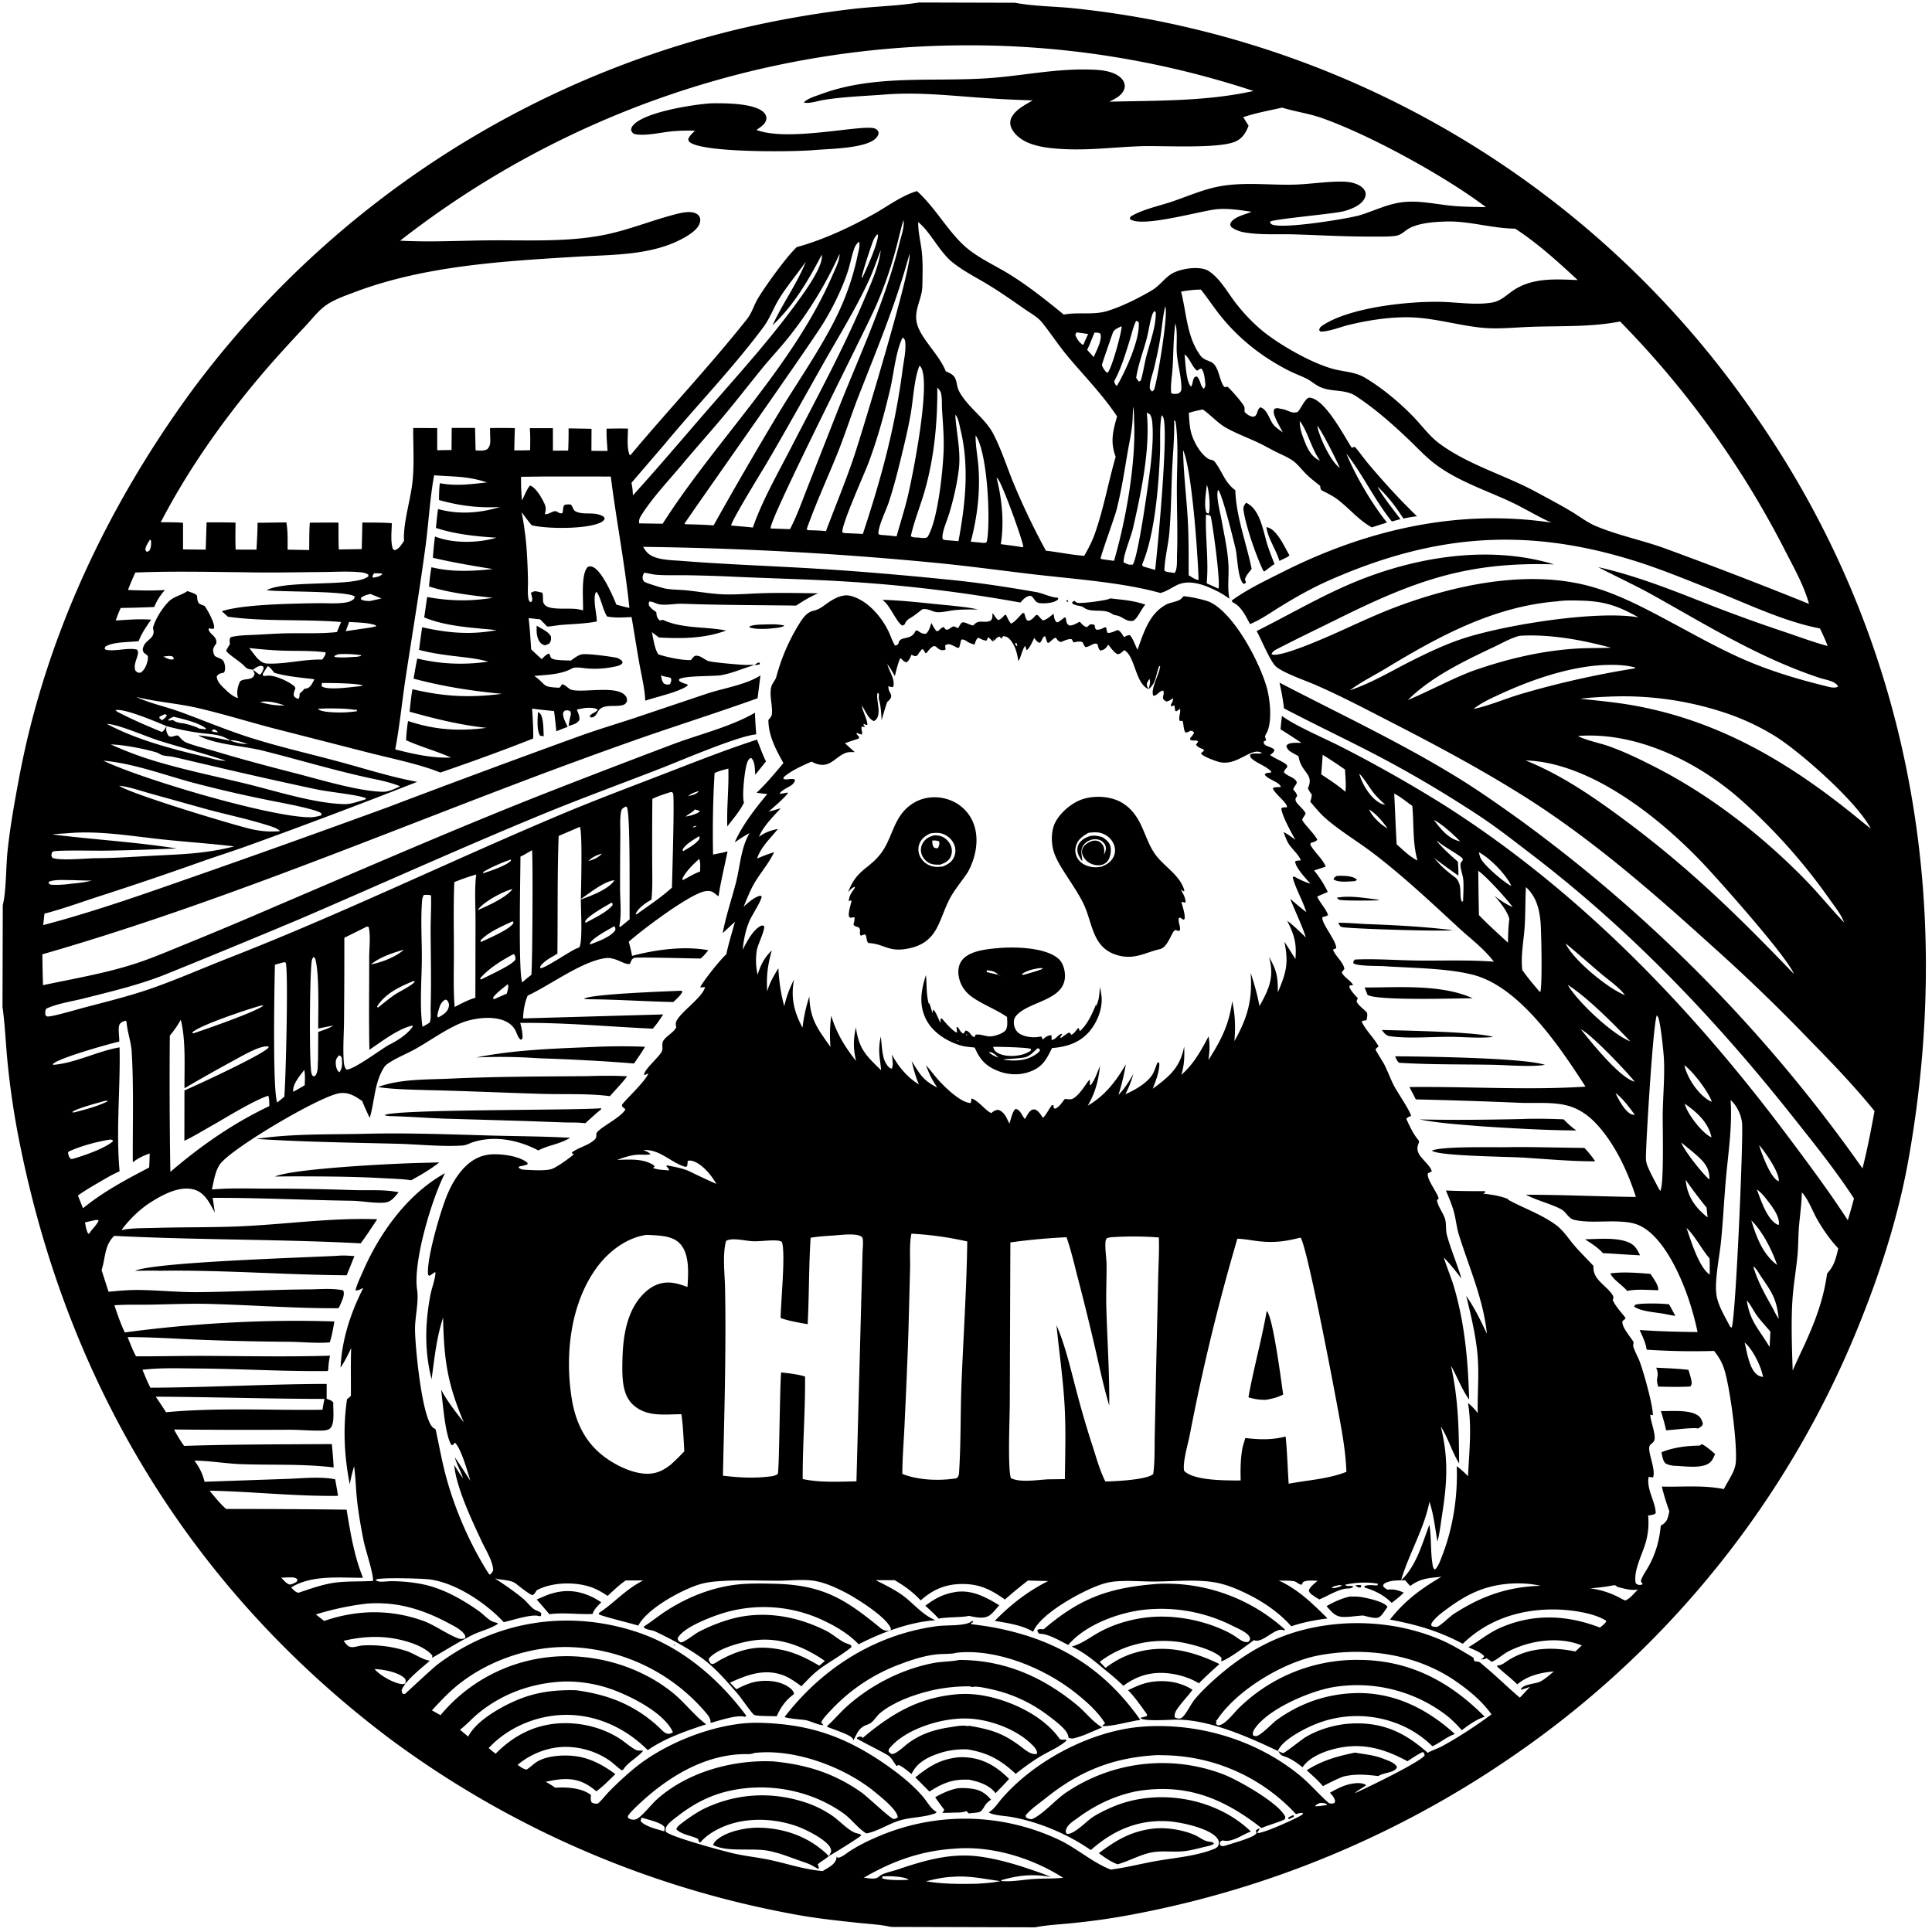 <svg xmlns="http://www.w3.org/2000/svg" viewBox="0 0 257 257"><path d="m122.243.332 12.793.035.117.023c2.501.463 5.194.45 7.733.718 4.782.504 9.623 1.284 14.31 2.355q1.437.325 2.866.684t2.849.751 2.83.818 2.812.883 2.789.948 2.767 1.013 2.742 1.078q1.365.554 2.716 1.14 1.352.587 2.69 1.205t2.66 1.266q1.322.65 2.63 1.329 1.306.68 2.598 1.389 1.29.71 2.565 1.45t2.53 1.508q1.257.77 2.495 1.568t2.457 1.625 2.42 1.682 2.378 1.738 2.338 1.793 2.295 1.848q1.137.936 2.252 1.9t2.207 1.952q1.092.99 2.16 2.003t2.113 2.053 2.065 2.102q1.02 1.063 2.016 2.15.995 1.086 1.964 2.195.97 1.11 1.913 2.24.943 1.133 1.86 2.286t1.806 2.328q.89 1.174 1.751 2.369.862 1.195 1.696 2.41c20.46 29.352 26.696 64.1 20.44 99.103-1.302 7.3-3.607 14.563-6.36 21.434q-.434 1.09-.888 2.172-.453 1.082-.926 2.155-.474 1.074-.967 2.138t-1.005 2.12-1.045 2.1q-.532 1.046-1.083 2.081-.551 1.036-1.121 2.06-.57 1.026-1.16 2.04-.588 1.015-1.196 2.018-.608 1.004-1.234 1.996t-1.27 1.972-1.306 1.949q-.663.968-1.343 1.924t-1.377 1.899-1.412 1.873-1.447 1.847-1.48 1.82-1.514 1.792-1.546 1.765q-.782.874-1.58 1.735-.796.86-1.61 1.706-.813.845-1.641 1.675t-1.673 1.646-1.702 1.614-1.732 1.582-1.76 1.55-1.79 1.518-1.817 1.484-1.844 1.45q-.928.717-1.87 1.416-.942.7-1.896 1.382-.955.682-1.922 1.346-1.415.978-2.857 1.92-1.44.94-2.905 1.844-1.466.903-2.953 1.767-1.489.865-2.999 1.69-1.51.826-3.041 1.612t-3.082 1.532q-1.551.745-3.121 1.45-1.57.706-3.158 1.37-1.588.663-3.192 1.285-1.605.623-3.225 1.203t-3.255 1.118-3.283 1.033q-1.649.495-3.31.946-1.66.453-3.332.86-1.672.408-3.354.774-1.682.365-3.373.686-4.034.779-8.124 1.185c-1.68.183-3.434.25-5.092.571l-19.153-.052c-1.466-.327-3.045-.396-4.539-.558-2.918-.313-5.863-.63-8.746-1.194q-1.804-.335-3.598-.722-1.794-.385-3.575-.822-1.782-.438-3.551-.925t-3.523-1.025-3.493-1.125-3.459-1.223-3.423-1.321-3.384-1.418-3.343-1.513-3.298-1.608-3.251-1.7-3.202-1.792q-1.588-.92-3.15-1.883t-3.095-1.97-3.037-2.059-2.978-2.143C25.599 211.514 9.176 184.468 2.673 152.33q-1.13-5.51-1.676-11.108c-.241-2.42-.326-4.88-.664-7.286l.037-13.531c.452-1.708.423-5.107.62-7.043.334-3.293.938-6.62 1.547-9.874C6.044 84.738 14.379 67.16 25.62 51.839q.827-1.112 1.677-2.206t1.724-2.169 1.77-2.13q.898-1.057 1.817-2.093.92-1.036 1.862-2.052t1.906-2.012 1.949-1.97 1.991-1.926 2.033-1.883 2.073-1.838 2.112-1.794 2.15-1.746 2.19-1.7q1.103-.838 2.224-1.652t2.26-1.603 2.294-1.553 2.328-1.504 2.36-1.452 2.39-1.401 2.42-1.349 2.45-1.296q1.23-.634 2.476-1.242t2.503-1.188 2.528-1.134 2.553-1.079 2.575-1.023 2.596-.966 2.617-.91 2.637-.853 2.654-.796 2.67-.738q1.34-.354 2.687-.68 7.644-1.813 15.447-2.724C116.383.85 119.3.8 122.116.353zm-5.088 32.956c-.518 1.324-.964 2.689-1.558 3.98-1.79 3.888-4.036 7.475-6.132 11.193-2.485 4.407-4.934 8.813-7.494 13.178-.466.795-4.827 7.868-4.704 8.268.96.087 1.922.16 2.88.268 1.239-3.566 3.23-7.034 4.962-10.394 3.358-6.52 6.906-13.01 9.773-19.764.816-1.924 2.076-4.653 2.273-6.73l.045-.127zm58.041 23.202.055.131c.009.088.017.206.036.297.282 1.342 1.784 4.568 2.938 5.314-.665-1.472-2.083-4.306-2.974-5.61zm-45.498 1.363.083.058c-.03 1.368.276 2.836.376 4.213.244 3.381-.16 6.666-1.022 9.933l1.4.132c.234.042.41.03.645-.003.112-.228.102-.161.138-.386.442-2.792.046-11.613-1.537-13.89zm43.208-1.842c-.046.922.312 1.852.641 2.702.414 1.067.946 2.094 2.041 2.567l.055.05-.055-.05c-1.16-1.652-1.628-3.882-2.682-5.269m-86.19 28.082c.2.888.346 2.192.854 2.951 1.084.365 3.238.824 4.354.752.086-.114.172-.23.266-.337.176-.204.313-.26.575-.229.53.062.96.522 1.455.701.49.178 4.662.552 5.211.52.234-.015.442-.025.676-.003l.237.024c-1.497.414-2.898 1.086-4.445 1.346-.998.168-4.984.037-5.577.552l.034.214c.353.248.684.343 1.097.457l.007.169c-1.149.856-4.148 1.482-5.624 1.998-.07-1.637-.492-3.294-.78-4.906-.371-2.07-.681-4.15-1.046-6.221-1.096.05-2.18.135-3.265-.08l-.08-.143c-.528-.979-.676-2.115-1.244-3.053l-.155-.044c-.444 1.01.122 2.802.12 3.911-1.558.3-3.138.325-4.716.455-.629.052-1.244.192-1.874.22l-.947-.961-1.53-.165c.17 1.399.247 2.808.343 4.214l-.006-.06c.467.436.927.885 1.408 1.305.286-.294.526-.561.905-.737.302.177.16.368.346.574.348.382 2.042.3 2.611.357.423-.296.888-.674 1.39-.814.644-.18 3.766.256 4.584.41.356.067.576.226.856.447l-.078-.086.155.32c-.224.357-.674.436-1.06.522a12.5 12.5 0 0 1-3.558.256c-.56-.044-1.167-.169-1.728-.123-.246.02-.46.144-.677.251-1.383.684-3.22.716-4.738.858 1.757 1.239.866 1.454 3.333 1.572.162-.146.243-.27.343-.463.58.086.805.619 1.34.75 1.637.402 6.179-.695 7.186.88.13.203.128.39.134.622-.161.297-.249.428-.59.521-1.053.287-2.58-.214-3.224.78-.064.099-.12.202-.18.303-.147.247-.26.375-.51.53l-.315.031-.15-.182c.293-.443.827-.434 1.075-.859-.39-.29-1.352-.28-1.83-.2-.32.054-.638.124-.955.193.176.454.41.896.337 1.391-.292.498-.916.619-1.434.788.067-.44.132-.868.25-1.298.074-.264.086-.393-.015-.66-.313-.148-.373-.135-.721-.097-.216.227-.277.27-.238.61.056.487.402 1.106.598 1.556l-1.501.59q-.13-1.343-.302-2.68c-.971-.114-1.955-.188-2.92-.336.074 1.324.182 2.653.142 3.979-4.056 1.609-8.23 3.116-12.356 4.534-2.694-1.13-7.116-2.01-10.064-2.784L36.017 96.79c-3.207-.853-6.382-1.83-9.614-2.587-2.735-.642-5.562-.813-8.275-1.498 1.78.853 3.805 1.257 5.664 1.927 3.075 1.109 6.094 2.393 9.206 3.4 4.092 1.322 8.396 2.273 12.552 3.41 3.292.901 6.587 1.949 9.949 2.56q-11.166 4.39-22.45 8.472c-2.144.772-4.32 1.455-6.467 2.22A495 495 0 0 1 13 119.293c-2.348.761-4.697 1.628-7.087 2.243l-.165 1.523c7.553-1.986 14.984-4.693 22.357-7.261q11.802-4.148 23.551-8.444 12.853-4.882 25.78-9.56c2.285-.81 4.618-1.505 6.92-2.267l9.771-3.286c2.08-.677 5.246-1.2 7.029-2.399l-.379 3.041c-5.075 1.823-10.222 3.457-15.318 5.222q-8.706 3.062-17.33 6.351c-20.676 7.872-41.204 16.372-62.492 22.488q.018 2.054.084 4.107c3.909-.829 7.94-1.517 11.755-2.7 2.465-.765 4.842-1.794 7.23-2.766q6.022-2.455 11.988-5.04c11.613-4.952 23.215-10.02 34.951-14.67q9.088-3.564 18.222-7.006c3.434-1.264 7.383-2.223 10.559-4.056.03.961.094 1.915.171 2.873-2.386.195-10.13 3.528-12.785 4.56-5.307 2.064-10.64 4.004-15.907 6.178-10.757 4.44-21.35 9.235-32.038 13.833q-8.781 3.69-17.611 7.263c-3.575 1.46-7.382 2.35-11.118 3.295-1.586.4-3.486.668-4.96 1.348-.197.263-.146.474-.159.793.111.151.113.245.32.26.592.042 3.842-.913 4.644-1.127 3-.799 6.101-1.545 9.031-2.561 3.524-1.223 6.962-2.748 10.437-4.105 14.87-5.806 29.211-12.775 43.915-18.974 4.505-1.9 9.076-3.62 13.637-5.377 4.218-1.624 8.39-3.294 12.694-4.685.394.955.73 1.978 1.197 2.897l-1.429 1.782c-.05-.673-.006-1.775-.555-2.251-.3.124-.372.273-.492.563-.353.852-.75 4.535-.452 5.392-.555 1.144-1.452 2.16-2.22 3.166-.09-2.57.225-5.121.139-7.69-.634.157-1.233.305-1.827.584-.224 3.567-.277 7.269-.205 10.845.64-.134 1.3-.24 1.927-.422-.399 1.999-.9 3.96-1.197 5.978-.666-.465-.82-.818-1.75-.682-2.003.293-8.512 5.21-10.19 6.724.155.621.336 1.245.432 1.879 3.102-.82 6.957-1.356 10.147-.747-.327.398-.627.796-1.048 1.1-1.048-.006-8.488-.213-8.826-.084-.115.043-.197.145-.296.218l-.27.587c-.826.127-1.892-.958-3.257-.77-3.153.435-7.315 3.579-10.336 4.985-.415 1.027-.563 1.928-.61 3.03l18.646-.53c-.44.657-.863 1.309-1.398 1.894-5.843-.263-11.783-.83-17.625-.766.183.669.3 1.243.313 1.942l-.143.031.158-.133-.072.304-.184.096c-.398-.282-.498-.845-.732-1.273-.957-1.76-3.541-1.789-5.276-1.488a9.5 9.5 0 0 0-2.296.69c-2.014.914-3.758 2.192-5.67 3.275-1.064.602-2.22 1.051-3.263 1.686-.327.2-.7.414-.912.737-1.349 2.053-1.256 4.522-1.947 6.77a45 45 0 0 1-.995-2.233c-.914-.66-1.816-1.212-2.996-1.054-2.583.347-14.497 7.391-15.937 9.468-.64.926-.817 2.264-1.06 3.342 2.31-.206 4.642-.124 6.96-.116q5.974-.009 11.945.2c1.934.062 4.048-.112 5.937.285-.595.694-1.006 1.331-2.002 1.386-1.406.077-2.901-.236-4.327-.257-6.137-.09-12.27-.408-18.41-.384l.285 1.94c-.71-1.256-1.312-2.662-2.83-3.061-1.877-.493-4.04.674-5.594 1.64-1.5.93-2.96 2.352-4 3.767 1.43-.3 2.957-.244 4.411-.288 3.691-.112 7.393-.05 11.08-.198 6.165-.25 12.353-1.178 18.532-.956-.72 1.068-1.417 2.185-2.202 3.204-10.92-.568-21.863-.433-32.783-.995-1.325 1.293-1.14 2.897-1.678 4.556l.923 2.88c1.274-.114 2.555-.245 3.835-.237 2.699.017 5.375.312 8.085.29 4.908-.043 9.807-.337 14.716-.367 1.41-.008 3.227-.192 4.585.138.225.555-.108 1.24-.332 1.756-.091.21-.186.41-.296.61-5.731.038-11.406-.422-17.124-.57-2.6-.067-5.185.046-7.784.092-1.63.028-3.278-.033-4.905.086.413 1.215.827 2.456 1.385 3.614 9.03-1.216 18.766-1.771 27.88-1.458-.178.922-.312 1.89-.616 2.778-1.801.154-3.76-.069-5.581-.081q-5.915-.036-11.826-.271c-3.154-.13-6.332-.352-9.487-.346.353.855.68 1.743 1.123 2.555 3.088.014 6.174-.073 9.262-.057 5.51.028 11.037.138 16.545-.026l-.038.174a9.7 9.7 0 0 0-.195 1.742l-.106.131c-5.782.063-11.569-.306-17.351-.345-2.384-.016-4.89-.115-7.258.173.329.806.652 1.607 1.052 2.38 7.826-.025 15.623-.482 23.449-.502l-.004 1.981c.351.142.659.19.886.502-.053.854.25 2.876-.447 3.449-.239.196-.603.256-.903.269-1.486.063-3.045-.11-4.546-.104q-7.645.04-15.29-.032c.398.767.842 1.47 1.333 2.18 6.556-.214 13.1-.2 19.657-.24q.157 1.551.246 3.109c-4.05-.502-8.263-.292-12.344-.44-2.065-.075-4.118-.458-6.183-.464.692.926 1.059 1.69 1.355 2.807l10.857-.378c2.084-.063 4.477-.352 6.515.05.126.731.274 1.465.376 2.2-5.712.08-11.378-.575-17.075-.683.686.845 1.376 1.714 2.197 2.434q8.01-.015 16.02.09c.508 3.054 1.004 6.179 2.182 9.057-3.14.025-6.778-.42-9.564 1.291.292.281.574.655.996.7 1.626-.542 3.319-1.164 5.027-1.365 1.598-.188 3.263-.1 4.875-.208.073-.957-1.019-4.154-1.257-5.368-.36-1.822-.7-3.706-.888-5.554-.146-1.434-.17-2.902-.376-4.327-.227.801-.435 1.585-.57 2.408-.745-3.748-.922-7.535-.37-11.33l.14-.107a4 4 0 0 0 .375-.338c.017-2.125-.037-4.24.037-6.364-.413.9-.854 1.782-1.408 2.606.162-3.706 1.345-7.313 3.025-10.605-.356.16-.651.379-1.043.326.209-.85.632-1.689.98-2.491 2.139-4.944 5.656-9.91 10.322-12.739q.3-.184.606-.357c-1.757 3.42-4.26 11.756-3.714 15.466.253 1.72-.276 3.553-.273 5.3.004 2.148.897 11.834 2.4 13.088.125.104.167.107.32.2l.019.02c.46 2.079.819 4.182 1.374 6.238 1.206 4.47 3.224 9.12 5.72 13.014l.16.08c.197-.25.432-.408.397-.737-.13-1.229-1.034-2.646-1.561-3.775-1.285-2.75-3.36-7.12-3.615-10.082.378.6.74 1.219 1.171 1.783l.067.141-.067-.141c-.288-.962-.83-1.799-1.086-2.801q1.052 1.55 2.06 3.13c-.35-1.16-1.231-4.331-2.056-5.08-.172.219-.155.264-.435.347-.86-1.2-1.18-5.769-1.398-7.398.823 1.568 1.936 2.967 3.023 4.358-2.227-5.219-2.636-8.401-2.764-13.93-.905 2.837-1.119 5.285-1.527 8.19-.945-3.753-.874-7.28-.186-11.063.19-1.043.628-2.057.708-3.11l-.08-.074a6 6 0 0 1-.75.496c-.16-.15-.154-.087-.168-.277-.157-2.179 1.74-8.644 2.65-10.725.483-1.106 1.096-2.174 1.892-3.085 1.063-1.216 2.319-1.99 3.963-2.077 1.33-.07 3.732.233 4.746 1.149l-.025.184c-.348.153-.727.21-1.098.286l-.075.143c.272.249.532.278.886.294.973.044 2.52.158 3.427-.078.656-.17 2.51-1.5 3.042-1.997l-.244-.111-.017-.127c.905-.674 2.255-.941 3.035-1.715.231-.228.213-.425.213-.737.001-.654 3.383-2.186 3.865-3.294l-.4-.322c-.019-.076-.066-.149-.057-.226.035-.318 3.1-3.081 3.516-4.217a4 4 0 0 1-.542.228c-.007-.047-.029-.093-.021-.14.107-.652 1.855-2.173 2.299-2.914.283-.474-.006-1.019.209-1.432.375-.723 1.379-1.1 1.764-1.882-.038-.186-.103-.418-.054-.607.32-1.236 3.545-3.278 3.881-4.733a13 13 0 0 0-.642.049c.178-.585 2.838-3.927 3.467-4.398.3-1.451.765-2.902 1.155-4.334q-.825.747-1.635 1.51c.433-2.297 1.17-4.43 1.752-6.678.583-2.255.633-4.55 1.815-6.624l.1-.076.098-.082-.098.082-.1.076c-.688.354-1.322.793-1.965 1.221.981-2.258 2.765-4.54 4.336-6.435-.479-.02-.954-.095-1.428-.159 1.288-1.222 2.435-2.59 3.569-3.954-.987-1.759-2.001-3.651-1.997-5.73.132-.163.422-.47.452-.684.165-1.172-.39-2.618-.049-3.784.142-.484.53-.807.661-1.31q.247-.923.562-1.827.314-.904.694-1.783t.822-1.726.947-1.662c.452-.724 1.013-1.563 1.893-1.75.912-.192 1.438-.749 2.202-1.242.776-.501 1.8-.985 2.745-.743 2.173.556 3.992 2.633 4.964 4.557.34.674.551 1.398.94 2.047.307-.02.268-.052.476-.252.133-1.087 1.517-.378 2.159-1.485.159-.274.03-.182.308-.273.397.247.734.532 1.209.436.402-.388.52-.908.696-1.424.204.37.393.793.697 1.09l.22-.029c.219-.209.41-.433.708-.522l.299.346c.408.082.594-.29.983-.413.22-.07.38.199.669.197.116-.215.224-.416.371-.613.326-.437 1.16.318 1.647.259.765-.906 1.432-.181 2.316-.642.22-.269.204-.49.213-.82l.002-.136c.108-.002.485.746.763.895.402-.104.584-.387.873-.678l.179.003c.191.407.356.804.653 1.146.442-.13 1.204-1.077 1.566-1.419l.205.049c.072.267.137.525.26.776.102.208.045.13.312.216.405-.1.605-.361.883-.65l.129-.137.26.085a4.4 4.4 0 0 0 .614.655c.457-.035 1.059-.604 1.433-.875.05.317.079.664.254.94.13.205.054.138.31.193.312-.2.597-.417.886-.648l.175.043c.019.146.03.314.068.458.093.362.114.377.417.572.491.006.937-.29 1.365-.506.296.307.533.63.956.719l.41-.352c.303-.038.351-.038.629.084.02.252.026.391.183.595.489.072.744-.11 1.175-.317l.186.083c.032.281.043.418.182.671.417.049.918-.225 1.305-.374.394.087.637.62.878.949.271-.158.426-.254.748-.274.382.272.767 1.46 1.036 1.948.825-2.277 1.566-4.87 3.894-6.054.457-.233 1.527-.38 1.856-.683.13-.12.254-.259.387-.381.78.028 2.895.476 3.576.815 3.213 1.597 6.573 8.033 7.497 11.382.43 1.56.756 4.62-.073 6.058-.336.586-.075.42-.047.93l-.289.128c-.13.71 1.067.621 1.417 1.138-.1.342-.314.464-.586.663.649.47 1.388.718 2.025 1.16.233.162.233.185.268.45-.215.235-.35.362-.455.673.412.529 1.207.608 1.626 1.149.31.4-.33.676-.37 1.178.236.273.472.488.508.865-.05.066-.124.165-.163.234-.356.636 1.112 1.388 1.294 2.118-.17.248-.318.49-.457.756.098.484 1.631 1.884 2.008 2.684-.194.277-.531.315-.846.425l-.088.217c.575 1.08 1.534 1.754 2.067 2.94l-1.562.51c.73.9 1.329 1.812 1.823 2.86l-1.408.605c.376.887 1.155 1.58 1.448 2.475-.238.155-.365.181-.633.239l-.11.023c-.244.743 1.902 3.183 1.819 4.147l-.424.181c.317.889 1.428 1.693 1.516 2.598a2 2 0 0 0-.346.443c.337.696 1.137 1.006 1.515 1.683l-.451.043-.067.194c.256.598.713 1.04 1.144 1.516-.146.274-.088.128-.17.439.268.54.931.986 1.355 1.431.14.346.027.692-.038 1.046l-.562.084-.053.149c.573 1.193 1.603 2.099 2.232 3.261-.055.04-.237.17-.276.216-.053.06-.121.119-.132.197-.01.077 1.012 1.697 1.118 1.9.496.95.844 1.97 1.337 2.921.39.755 2.193 3.414 2.263 4.006-.292.119-.416.142-.63.38.428.963.936 2.041 1.62 2.846.317.373-.523.755.084 1.865.364.664 1.622 1.647 1.678 2.305l-.488.226c-.305.65 1.218 2.537 1.414 3.34l-.227.241c.103.812.787 1.64 1.05 2.43.237.708.071 1.5.274 2.232.537 1.933 1.355 3.825 1.933 5.763-.752-.972-1.496-1.92-2.353-2.804.428 1.388 1.016 2.722 1.418 4.123 1.397 4.855 1.82 9.767 1.955 14.789l-.069-.102-.113-.171c-.884-1.32-1.448-2.853-2.236-4.237.987 4.421 1.057 8.496 1.088 12.998-.97-1.562-1.441-3.367-2.442-4.916 1.06 4.293.834 7.579.16 11.853-.179 1.14-.302 2.338-.6 3.452-.334-1.843-.478-3.482-1.063-5.294-.717 3.623-2.736 6.92-3.781 10.452 2.036-1.9 2.806-4.864 3.77-7.404.286 1.746.132 3.532.415 5.26.046.279.074.549.31.719.037-.034.077-.065.11-.102.43-.478.687-1.285.917-1.881 1.413-3.665 2.037-7.859 1.885-11.771.556.405 1.02.838 1.502 1.328.155-3.29.526-6.449 0-9.742.49.428.912.825 1.294 1.359-.054-2.334.153-4.664.024-6.998-.157-2.849-.88-5.834-1.561-8.605 1.109 1.578 1.939 3.307 2.755 5.048-.468-4.598-2.359-8.797-3.724-13.162-.277-.886-.373-1.829-.584-2.732-.254-1.091-.717-2.135-1.147-3.167q2.5.101 5.001.08c.177-.001.071-.024.28.121l-.32.21c1.216.15 2.3.293 3.434.78l-.202-.013c2.116 1.171 4.481 1.96 6.45 3.404 1.02.748 1.76 1.967 2.597 2.91.77.867 1.6 1.69 2.392 2.536-.145 1.831 1.65 2.51 2.543 3.878.18.276.084.398.026.693.42.875 1.138 1.636 1.744 2.391l-.173-.05.1.155c-.192.09-.245.144-.383.296-.153.72 1.086 2.112 1.47 2.755-.006.25.014.176-.046.38-.086.288.676 1.734.822 2.111.518 1.336 1.828 5.957 1.796 7.254l-.35-.068c.015.813.841 2.808.52 3.453-.267.54-.74.372-.65 1.25.1.977.836 2.754.507 3.642a8 8 0 0 0-.594-.068c-.298 1.654.896 3.25.948 4.814-.258.25-.671.258-1.013.316a9.7 9.7 0 0 1-.258 3.352c-.403 1.634-1.78 4.025-1.378 5.685.073.043.141.094.217.13.242.11.48.087.7-.038-.091-.151-.277-.334-.221-.511.195-.614.695-1.294 1.012-1.866.948-1.712 1.427-3.458 1.61-5.404q.06-.033.117-.067c.797-.474.818-.995 1.031-1.833a29 29 0 0 1-1.005-3.298c2.809.073 5.469-.223 8.255.336.511-1.08 1.425-2.228 1.567-3.424.28-2.363-.771-10.316-1.565-12.647-.304-.896-.725-1.569-1.303-2.307q-4.488.131-8.97-.166l-.017-.088c-.141-.904-.55-1.7-.92-2.53 2.576.183 5.124.246 7.705.27q-.438-2.077-1.098-4.096c-1.04-3.172-3.317-8.409-6.48-10.006-.931-.47-1.94-.552-2.964-.599-1.863-.084-4.076.2-5.876-.226-.777-.184-1.054-1.05-1.725-1.405-1.436-.756-3.103-1.124-4.565-1.87l-.124-.065c4.876.013 9.753.233 14.629.3-1.094-3.418-2.836-7.171-5.333-9.805-1.03-1.086-2.263-1.937-3.716-2.334-1.953-.534-4.234-.31-6.26-.382q-6.98-.3-13.966-.459l-.849-1.642c7.813-.09 15.616.441 23.422-.052-3.37-5.217-8.714-13.262-14.947-14.876-3.458-.895-8.148-.9-11.794-1.146-.891-.06-3.456.02-4.142-.38.01-.29.001-.29.193-.505 2.738-.138 5.583.098 8.328.13 3.392.038 6.781-.105 10.167.152-1.302-1.728-3.072-3.03-4.656-4.49-3.72-3.426-7.357-6.86-11.386-9.935-2.04-1.557-4.543-3.04-6.428-4.722-.712-.635-1.331-1.412-1.954-2.134.121-.34.181-.6.207-.96a3.5 3.5 0 0 1-.519-.83c.893-1.945-.909-2.018-1.249-4.263-.34-.197-.7-.379-1.033-.587-.314-.197-.506-.43-.584-.79l.198-.224c.567-.246 1.208-.173 1.816-.167q-1.373-.932-2.784-1.804c.042-.598.121-1.197.184-1.793 1.647 1.278 5.885 3.08 7.96 4.153q6.994 3.575 13.654 7.74c18.087 11.503 33.055 27.125 45.82 44.211 2.683 3.59 5.408 7.231 7.839 10.994q.436-1.443.82-2.902c-2.494-3.826-5.37-7.386-8.205-10.96-10.24-12.905-21.478-24.7-34.588-34.736-2.372-1.816-4.747-3.69-7.245-5.329-4.105-2.692-8.443-5.284-12.783-7.58-4.297-2.272-8.7-4.333-13.002-6.593-.126-1.167-.34-2.277-.597-3.42 7.962 4.15 16.057 7.93 23.72 12.646 2.831 1.742 5.575 3.687 8.28 5.62q1.648 1.201 3.272 2.437t3.223 2.503q1.598 1.269 3.17 2.57t3.116 2.633 3.062 2.698 3.006 2.76 2.949 2.82 2.89 2.882q1.43 1.455 2.83 2.94t2.768 2.997q1.37 1.513 2.707 3.053 1.338 1.541 2.644 3.109 1.305 1.568 2.579 3.162 1.273 1.595 2.513 3.215t2.447 3.265 2.38 3.316c.639-2.53 1.131-5.072 1.6-7.637-2.661-3.291-5.63-6.376-8.59-9.397q-6.271-6.523-13.016-12.555c-7.959-7.2-16.092-14.32-25.21-20.037-5.634-3.531-11.549-6.697-17.461-9.73-3.348-1.72-6.698-3.489-10.149-4.992-1.205-.525-4.375-1.625-5.246-2.465-.754-.727-1.915-3.602-2.522-4.673 4.02-2.007 7.906-4.279 12.026-6.085 8.42-3.692 18.617-5.496 27.541-2.783-11.574-.38-18.588 2.199-28.77 7.246-2.658 1.317-5.35 2.602-7.983 3.967-.346.18-.705.344-.827.73.934.598 7.466-2.32 8.772-2.906 2.531-1.134 5.049-2.335 7.644-3.317 7.898-2.988 17.595-5.07 25.885-2.823 3.752 1.017 7.2 2.856 10.61 4.677 3.356 1.79 6.683 3.684 10.179 5.19 3.38 1.456 7.017 2.537 10.59 3.416.509.125 1.21.353 1.676.073-.265-.72-1.712-.912-2.409-1.142-7.977-2.635-14.845-6.897-22.123-10.968-2.41-1.348-4.935-2.496-7.381-3.778 5.24 1.169 10.279 3.227 15.265 5.186q4.813 1.864 9.71 3.492c1.837.624 3.677 1.308 5.551 1.813-.29-.799-.656-1.562-1.015-2.331-4.827-.933-9.57-3.249-14.122-5.048-3.467-1.37-6.95-2.825-10.51-3.94-14.556-4.555-26.811-3.541-40.73 2.617-2.205.975-4.252 2.138-6.308 3.391-1.293.788-2.614 1.745-4.01 2.334l-.143.058c-.522-.974-1.103-2.23-2.098-2.789-.303-.17-.18-.029-.33-.343 2.093-1.52 4.544-2.675 6.848-3.833 11.105-5.584 23.25-8.39 35.665-6.531-1.797-.794-3.474-1.85-5.25-2.69-3.431-1.622-7.274-2.836-10.315-5.183-1.24-.957-2.328-2.147-3.463-3.226-2.177-2.069-4.482-4.1-7-5.749-1.443-.943-3.295-.485-4.802-1.222-.633-.31-1.169-.801-1.8-1.112-.76-.374-1.563-.66-2.321-1.047-3.487-1.78-6.517-4.142-8.986-7.19-.937-1.157-1.75-2.41-2.679-3.578a14.6 14.6 0 0 0-2.64.277c.744 2.882.737 5.95 2.562 8.486.559.775 1.442.623 1.923 1.286.637.877.643 2.088 1.268 2.917q.223-.019.447-.034c.485.443 1.972 2.111 2.211 2.66.056.129.028.522.038.684.226.246.588.522.923.603.878.212.621-.896 1.168-1.214.952.245 1.185 1.654 1.78 2.347.326.38.822.697 1.224.995-.363-.666-.749-1.334-1.04-2.036-.156-.376-.258-.687-.096-1.083.399-.216.582-.056 1.006 0 .57.074.996.404 1.53.468.09.011.487-.033.544-.065.236-.136.868-1.44 1.264-1.761.202-.165.31-.18.563-.118 2.013.496 4.285 4.937 5.399 6.646.264-.137.12-.098.436-.106.604.692 1.118 1.458 1.71 2.162 2.076 2.467 4.202 4.802 6.523 7.043-.607.055-1.206.184-1.805.297-.145-.216-.296-.428-.437-.646a20.4 20.4 0 0 0-3.003-3.6c.438.987 2.311 3.357 3.05 4.328l-1.15.312c-2.304-2.858-3.825-6.196-6.067-9.055l.05.114c1.227 2.94 3.376 6.602 5.368 9.08l-2.019.645c-1.81-.997-3.049-2.61-4.69-3.813-.613-.45-1.365-.79-2.034-1.151-.108-.243-.085-.148-.124-.396l-.022-.168c-.597-.47-1.212-.944-1.763-1.468-.627-.598-1.226-1.442-1.936-1.921-.647-.436-1.428-.759-2.126-1.105-.871-.43-1.71-.927-2.594-1.332-1.362-.626-2.776-1.157-4.086-1.89-1.116-.624-2.036-1.697-3.095-2.435-.638.103-1.243.263-1.863.439.02.68.081 1.38.176 2.053.184 1.304 1.202 3.313 2.388 4.051.391.244.61.047.942.491.973 1.307 1.29 2.686 2.675 3.71.08 3.404 1.486 7.072 2.17 10.456-.264.35-.62.74-.8 1.14-.134.296-.061.371.046.66l-.133.16-.24.007c-.753-.846-.744-3.54-1.031-4.728-.252-1.042-1.804-7.433-2.315-7.74-.306.822.299 3.03.461 3.948.35 1.973.805 3.94.923 5.944.088 1.497-.171 3.114.132 4.577-.432-.29-.853-.597-1.315-.84-1.593-.836-3.78-1.806-5.552-1.018-.755.335-1.358.812-2.166 1.056l-.15.043c-5.146-1.445-11.776-1.874-17.162-2.516-4-.477-8-1.018-12.007-1.424q-19.775-1.953-39.646-2.197c.116.184.234.368.367.54q.102.128.217.245c.975.989 3.19.975 4.51 1.08 5.906.472 11.832.665 17.744 1.023 6.054.367 12.158.901 18.192 1.514 3.767.382 7.56.963 11.289 1.619.915.16 1.763.648 2.663.726l.216.018.013.202c-.028.03-.053.062-.084.088-.508.427-1.699.495-2.336.43-.36-.038-.516-.18-.72-.456-.021-.029-.146-.207-.173-.237-.112-.12-.238-.282-.416-.272-.492.026-.89.432-1.192.78l-.091.107q-5.715-1.033-11.48-1.73-5.765-.696-11.56-1.054c-5.019-.318-10.06-.418-15.083-.652q-3.19-.15-6.385-.198c-1.299-.016-2.633.041-3.926-.06-.552-.044-1.075-.217-1.63-.269-.054.13-.173.368-.187.518-.026.274.024.5.24.683.22.185 2.444.849 2.823.913.935.158 1.941.137 2.89.239 1.646.177 3.34.485 4.995.526 1.74.044 3.518-.125 5.262-.168 2.376-.058 4.76-.007 7.137.024-1.046.429-1.99 1.012-2.93 1.633-5.03-.067-10.042-.06-15.07-.243-.968-.035-1.981.194-2.936.102-.32-.03-.589-.133-.882-.258a1.7 1.7 0 0 0-.645-.138c-.114.249-.081.255-.045.51.232.364.49.552.84.8l.14.099c.028.51.072.75.457 1.11l.419-.083c2.565 1.194 5.659.875 8.407 1.418-2.837 1.068-5.953 1.093-8.942.925zm31.243 4.103.073.15.039.134c.3 1.005.995 1.81.756 2.893-.266.037-.394-.004-.64-.106-.114.98.985 1.159-.172 2.116-.28.8-.509 1.614-.74 2.43-.056-.913-.088-1.785-.328-2.672-.064-.24-.049-.43-.033-.671.01-.167.012-.099-.07-.282l-.07-.025c-.426.6.778 3.099-.525 3.755-.752-.256-1.16-1.453-1.616-2.075l.035.187c.132.676.767 1.815.7 2.401-.285-.02-.147.021-.409-.132l-.113.088.196.262-.026.046-.394-.035c-.12.39.199.789-.009 1.061l-.639-.227-.05.117.371.435-.075.2c-.601.216-1.229.382-1.818.626.435.391.863.791 1.306 1.173-.396-.001-.84-.03-1.216.11-1.532.575-2.234 2.418-4.542 1.154-1.247.564-2.652 1.16-3.693 2.064l-.055.23c.514.215 1.103-.148 1.56.121-.074.348-.219.535-.505.735-.495.346-1.127.565-1.515 1.038l.062.11.94-.178.063.089c-.72.903-1.708 1.663-2.555 2.454l1.603-.455c-.979 1.067-2.358 2.438-2.895 3.802l-.048.063.048-.063c.816-.608 1.555-.848 2.529-1.055-1.006 1.254-2.19 2.307-2.75 3.841l-.04.101c.752-.31 1.491-.622 2.275-.84-.67 1.404-1.672 2.565-2.485 3.88-.656 1.061-1.088 2.221-1.573 3.365.624-.555 1.348-1.214 2.165-1.457l.239.06c.016.567-1.318 2.557-1.626 3.289-.523 1.243-.76 2.49-.903 3.824.56-1.031 1.393-2.757 2.548-3.22l.302.058c.148.558-.813 2.413-.95 3.173-.202 1.126-.145 2.213.082 3.329.426-1.33.876-2.249 1.895-3.242-.554 1.955-.741 3.436-.608 5.456.29-1.133.895-2.098 1.484-3.098.089 1.72.313 3.401.787 5.062.284-1.295.697-2.382 1.301-3.56-.471 2.375-.013 4.314 1.122 6.413a21 21 0 0 1 .91-4.155c.088 3.09 1.106 4.303 2.807 6.724a20.2 20.2 0 0 1 .1-4.156c.705 2.332 1.8 4.117 3.303 6.018-.38-1.678-.373-2.798-.019-4.48.38 2.89 1.372 3.796 3.361 5.72l.063.056-.063-.055c-.186-1.822-.453-2.55-.06-4.481.177 1.087.13 2.594.69 3.55.179.305.414.632.769.726.27-.439.071-1.366.02-1.896.847 1.598 2.054 3.044 3.6 3.984-.439-1.012-.7-2.044-.967-3.111 1.092 1.736 1.49 2.556 3.412 3.53-.666-.957-1.113-1.87-1.494-2.97.613.682 1.148 1.432 1.772 2.108.834.904 2.86 2.87 4.153 2.922.09-.274.077-.175.098-.436l.01-.17c.89.226 1.74 1.495 2.629 1.943.33-.246.533-.425.966-.429.831.3 1.078 1.089 1.459 1.825.2-.565.379-1.569.808-1.951.637.049.848.912 1.261 1.342.188-.313.426-.81.695-1.05.256-.23.353-.23.669-.218.487.244.734.687 1.04 1.12.436-.47.69-.996 1.051-1.516.155-.221.051-.148.337-.201.002.166.03.293.068.454l.204.02c.556-.265.86-.824 1.247-1.287l.008.007c.264.021.67.093.921.01.686-.225 1.542-1.458 1.945-2.053.144-.212.246-.37.453-.527q-.01.374.005.747l.144-.055c.542-.732.85-1.683 1.197-2.524-.205 1.953-.636 3.603-1.632 5.3 2.294-1.337 3.752-3.239 5.066-5.5q-.344 2.071-.986 4.07c.84-.854 1.393-1.758 1.98-2.792-.249.967-.602 1.803-1.053 2.688 1.244-.523 3.098-1.573 3.72-2.833.222-.45.344-.942.57-1.4l.137-.004.093.199c-.006 1.123-.493 2.277-.876 3.316 2.215-1.64 3.641-2.81 4.174-5.623.064 1.387.02 2.426-.368 3.77 1.627-1.417 2.62-3.223 3.61-5.106.21 1.115.134 2.034-.015 3.145 1.684-2.64 2.745-4.703 3.162-7.834.4 1.79.454 3.492.293 5.315 1.774-3.14 2.42-5.53 2.161-9.093.483 1.465.89 2.912 1.18 4.43l.135-.243c1.22-2.211 1.843-3.809 1.117-6.315 1.048 1.843 1.188 2.612 1.189 4.734 1.098-2.611 1.47-3.863.867-6.744q.747 1.149 1.467 2.315c.183-2.16-.157-3.184-1.092-5.102.89.669 1.68 1.46 2.485 2.227-.582-1.775-1.402-3.418-2.086-5.15a39 39 0 0 0 2.145 1.783c-.468-1.53-1.518-3.335-1.801-4.629l.128-.133c.679.362 1.33.705 2.068.928l.158.045-.13-.143c-.512-.569-1.936-2.083-1.896-2.832.253-.114.46-.102.732-.112-.162-.674-1.238-1.596-1.626-2.245-.281-.47-.468-1.019-.661-1.53.56.255 1.07.67 1.574 1.023-.509-.892-1.807-3.237-1.87-4.166.21-.198.458-.137.74-.147.163-.545-1.671-1.824-1.866-2.54.272-.21.72-.102 1.068-.189-.219-.667-1.757-.976-2.158-1.638.22-.258.47-.21.797-.252l.091-.123c-.62-.688-1.663-1.024-2.411-1.577-.27-.2-.394-.33-.433-.661.474-.354 1.053-.065 1.605-.249-1.473-.9-3.336 1.92-5.862 1.15-.493-.15-2.061-.704-2.264-1.107l.392-.339-.03-.169c-.35-.16-.814-.289-1.006-.642l.267-.416c-.192-.274-.687-.01-1.045-.243l-.014-.216c.205-.227.377-.426.531-.692-.17-.25-.173-.226-.473-.29-.229.118-.408.22-.667.247-.314-.42-.213-1.074-.416-1.574l-.347.038c-.236-.573.17-1.067.01-1.619l-.453.32-.171-.05-.1-.698c-.237-.02-.223.013-.413.133l-.076-.232c.147-.287.342-.56.29-.894-.298.217-.51.392-.89.435-.85-.435-.15-.764-.4-1.442-.557.032-.772.663-1.315.69-.442-.809.806-2.919.9-3.914l-.117-.044c-.471 1.09-.36 2.135-1.322 3l-.082.073c.089-.475.282-.899.094-1.352-.148.188-.242.385-.346.6.015.366.058.436.252.752-1.789-.667-1.807-4.461-3.264-5.184-.276.243-.504.513-.89.538-.5-.266-.878-.847-1.237-1.28-.094.145-.194.322-.32.444a1.06 1.06 0 0 1-.752.334c-.24-.253-.247-.469-.333-.8-.43-.396-1.103.411-1.64.343a2.3 2.3 0 0 1-.279-.457l-.08-.178c-.365-.156-.664-.073-1.042-.01l-.175.03-.215-.411c-.457-.105-1.004.194-1.43.356-.402-.066-.451-.252-.7-.563-.241-.009-.704.506-.928.677l-.214-.047a11 11 0 0 0-.285-.836c-.41.104-.352.621-.717.89-.349-.107-.515-.377-.734-.65-.188.386-.642 1.474-1.023 1.618a6 6 0 0 0-.173-.571c-.334.35-.548 1.389-.82 1.89l-.082.146c-.176-1.023-.379-1.977-1.055-2.806-.277-.34-.52-.472-.964-.522-.04.05-.087.095-.122.148-.039.06-.065.127-.098.19l-.278-.273c-.317.03-.501.342-.719.568l-.058-.251-.056.33c-.233-.065-.372-.443-.711-.547-.05.173-.092.272-.183.432-.364-.019-.622-.159-.942-.316l-.142-.07c-.311.173-.38.582-.515.91-.33-.1-.642-.19-.933-.38-.051-.033-.169-.114-.223-.143-.224-.12-.365-.193-.614-.115-.076.345-.16.68-.26 1.018l-.222.067c-.286-.149-.584-.32-.886-.435a.77.77 0 0 0-.683.047c-.194.109.033.366-.05.624-.132.033-.228.063-.367.068-.352.012-.586-.216-.836-.427-.149-.126-.2-.1-.39-.12-.355.224-.556.45-.812.783-.127.164-.042.11-.244.158l-.296-.498-.164-.033a6 6 0 0 0-.63.846c-.365.15-.404.041-.77-.102-.2.419-.282.735-.663 1.009-.355-.085-.503-.299-.765-.547l-.098.05c-.315.748-.491 1.538-.69 2.322-.312-.547-.614-1.09-1.001-1.589zm-84.315.899c-.537-.082-.774-.08-1.143-.495-.495-.556-2.265-1.64-2.418-2.05a6 6 0 0 1 .5-.844c-.02-.389-.122-.645.127-.955 1.081-.268 2.257-.254 3.366-.313 1.483-.08 2.976-.183 4.46-.2 2.101-.022 4.18.068 6.275-.157l.563-1.34c-4.98-.406-10.094-.019-15.058-.703-.271-.245-.538-.498-.82-.73l.186-.056c2.867-.87 9.21-.956 12.435-1.013 1.211-.021 2.485.093 3.686-.066.514-.067.879-.169 1.277-.503l.115-.33c-1.159-.771-9.643-.567-11.733-.826l.193-.09c2.811-1.29 11.729-.318 13.346-1.762l-.004-.22c-.359-.245-.792-.296-1.218-.332-1.627-.138-3.327-.029-4.96-.016-3.423.027-6.863.109-10.285.03-4.837-.047-9.7-.162-14.534.036-.336.768-.69 1.531-.97 2.322 1.627.063 3.28.111 4.905 0-.613.713-1.061 1.382-1.42 2.262q-2.228.095-4.458.13a18 18 0 0 0-.663 1.666c1.556-.093 3.148-.233 4.705-.11-.623.916-1.264 1.815-1.655 2.858-1.171.146-3.463.069-4.436.74l-.098.243c.174.218.288.189.554.213 1.185.11 2.656-.35 3.763-.067.178.266.15.4.084.702-.154.71-.603 1.415-.27 2.136.297.226.294.24.664.227.539-.353.817-1.04.939-1.655.035-.18.031-.355.03-.537-.171-.21-.307-.3-.532-.445-.154-.297-.194-.366-.1-.71.311-1.134 1.76-1.144 1.303-2.59.237-1.128 1.57-3.255 2.532-3.874.654-.421 1.406-.579 2.049-1.045.311.121 1.183.34 1.282.645.013.04.025.278.028.31.022.293.072.446.241.692.24.144.454.23.72.313.392.503 1.351 2.24 1.28 2.874-.006.054-.022.107-.033.161-.271.054-.377.017-.638-.05-.066.198-.096.15-.006.318.381.706 1.014.742.984 1.674l-.104.154c-.232.354-.39.566-.305 1.003.046.236.108.5.323.619.497.276.965.262 1.151.896.107.364.157.915-.055 1.238l-.162.036c-.394.095-.571.124-.797.456.01.638.499 1.13.93 1.552.494.482 1.22 1.179 1.894 1.34q-.019-.063-.033-.126c-.159-.725-.013-1.447.323-2.1.557-.474 1.771-.015 1.914-1.023zc.304.202.577.448.885.651.33-.178.378-.454.536-.784.013-.128-.042-.215-.088-.333l-.285-.071c-.443.098-.69.264-1.048.537m162.366 5.209-.06.074zc1.87-.343 4.462-1.456 6.428-2.019q3.71-1.084 7.482-1.93 3.772-.847 7.59-1.453l-.042-.124a11 11 0 0 0-1.336-.246c-5.373-.553-11.581 1.516-16.437 3.74-1.23.564-2.632 1.189-3.685 2.032m-180.407.377c1.89.985 3.964 1.881 5.937 2.692.308-.172.425-.488.607-.786-.092.599-.011.822.302 1.335.53.23.748-.158 1.268-.07.33.382.637.76 1.123.946 1.237.47 2.599.784 3.868 1.163 3.47 1.036 6.936 1.967 10.444 2.861 3.29.84 8.433 2.424 11.747 2.5.826.018 1.59-.395 2.327-.726-.867-.358-1.737-.584-2.647-.804-5.319-1.063-10.442-2.643-15.691-3.956-2.486-.621-6.406-.797-8.522-2.024 1.525.142 2.965.439 4.457.77-.426-.224-.873-.485-1.329-.637-.898-.3-2.067-.33-3.01-.464a33 33 0 0 1-4.337-.894c-1.247-.518-5.69-2.427-6.788-2.114zm12.113 2.275.046.17.171.053-.17-.053zM14.68 98.945l.054.082a48 48 0 0 0 5.119 1.974c4.156 1.312 8.492 2.19 12.727 3.215 4.066.984 9.161 2.654 13.254 2.753.828.02 1.785-.346 2.587-.57l.263-.102-.043-.144c-1.434-.495-4.828-.78-6.638-1.172q-7.185-1.532-14.334-3.221c-1.556-.353-3.107-.74-4.665-1.083-.443-.098-.945-.085-1.374-.211-.291-.086-.537-.294-.834-.383-1.59-.48-4.402-1.022-6.062-1.056zm188.12 2.139.138.071c4.527 1.815 8.636 4.59 12.55 7.467 8.96 6.587 15.51 12.987 23.146 20.943-.915-2.314-9.995-12.483-11.982-14.59-5.758-6.11-15.049-13.567-23.714-13.82zm-187.01 3.364.061.068c1.269 1.022 15.703 5.397 17.805 5.824 1.237.252 2.351.333 3.608.218-.35-.323-.704-.464-1.152-.612-2.923-.972-6.068-1.593-9.048-2.421l-7.158-1.996c-1.312-.365-2.702-.856-4.055-1.013zm77.189.778c-.535.154-1.01.312-1.447.668.533-.107 1.089-.22 1.447-.668l.045-.07zm89.083 2.415.051.051c.479.982 1.51 1.992 2.469 2.51l.092.07.099.08-.099-.08-.092-.07c-.599-.837-1.554-2.017-2.469-2.51zm-89.364 2.178c-.207.06-.437.06-.554.248.297-.041.328-.053.554-.248l.076-.042zm-12.502 3.6-.137.124c-.624.191-1.338.49-1.773.99.636-.171 1.346-.465 1.773-.99zl.193-.047zm-12.018 4.843c-1.244.293-3.938 1.733-4.639 2.808 1.292-.543 3.83-1.684 4.639-2.808l.052-.05zM209.923 97.9c.555.42 3.018.999 3.824 1.273 2.198.75 4.358 1.804 6.424 2.86 7.373 3.768 14.175 9.074 19.965 14.983 1.797 1.833 3.395 3.846 5.17 5.693l.049.064-.048-.064c-.356-1.023-1.284-2.175-1.917-3.067q-1.31-1.867-2.728-3.653-1.419-1.785-2.942-3.483-1.523-1.697-3.145-3.3t-3.337-3.106c-5.68-4.91-13.664-8.77-21.315-8.2m-156.2 28.44c-1.408.373-3.256 1.005-4.377 1.952 1.392-.258 3.306-.996 4.377-1.953l.117-.068zm154.641 4.497.106.108.08.077c1.325 2.26 5.92 6.575 8.314 7.504l.077.05-.077-.05c-2.094-2.216-5.804-5.951-8.314-7.504l-.08-.077zm-.105-5.349c.992 2.21 5.669 6.027 7.893 6.888l.06.061-.06-.061c-.766-1.055-2.15-1.98-3.146-2.826-1.589-1.35-3.14-2.732-4.747-4.062m24.653 36.788.052.065c.689 2.238 1.5 4.473 3.433 5.931-.676-1.97-1.924-4.461-3.433-5.931zm-57.041 49.703-.125.144zl.096-.124zm-118.394 8.55.034-.307c-1.228-1.481-4.3-2.222-6.135-2.402-1.917-.188-3.799.01-5.668.446.297.384.57.835 1.113.843.464.007.94-.199 1.415-.225q.74-.043 1.48-.018.741.025 1.476.117.736.093 1.46.254.723.16 1.429.386c.92.298 2.205 1.197 3.098 1.284-1.005.92-3.43 2.756-3.755 3.97l.082.358c.158.078.202.154.384.079.004-.001 3.698-3.436 4.298-3.89 7.627-5.774 17.164-7.325 26.255-4.42 6.072 1.942 11.088 6.192 14.846 11.25-.29.158-.122.127-.403.077-1.048-.19-3.29.572-4.366.858.04-.63-.37-1.077-.772-1.534q-.204-.237-.415-.469-.21-.231-.427-.458-.217-.226-.439-.447-.222-.22-.45-.435-.227-.215-.46-.425-.233-.209-.47-.412-.239-.203-.482-.4t-.492-.388q-.248-.191-.5-.376-.254-.184-.51-.363-.258-.178-.52-.35-.262-.17-.528-.336-.266-.164-.537-.322-.27-.159-.544-.31-.274-.15-.552-.295-.278-.144-.56-.281-.281-.137-.566-.267t-.573-.253-.579-.238-.585-.223q-.294-.109-.59-.209-.297-.1-.596-.193t-.6-.179-.604-.163-.609-.147-.612-.133q-.306-.062-.615-.116-.308-.055-.618-.101t-.62-.086-.622-.07-.624-.054-.625-.038c-5.699-.305-11.993 1.937-16.208 5.782-.899.82-1.73 1.725-2.56 2.612l1.14.646q.168-.204.343-.403.174-.2.353-.394.18-.195.363-.386.184-.19.372-.377.188-.186.381-.367.193-.182.39-.359t.399-.348.406-.34.416-.328.423-.319.43-.308.438-.298.445-.287q.224-.14.452-.276.227-.135.458-.265t.465-.254.47-.242.477-.23q.24-.113.482-.22.243-.107.488-.207.244-.101.492-.196.247-.095.496-.183.25-.09.501-.172.252-.082.506-.159.253-.076.508-.147.256-.07.512-.134.257-.064.516-.122.258-.058.518-.11.26-.05.52-.096.261-.045.523-.084t.525-.071.526-.059c5.73-.574 11.952 1.181 16.417 4.858 1.466 1.208 2.886 3.056 4.337 4.096-2.631.873-5.49 1.834-7.775 3.438-2.905-2.9-6.716-4.704-10.864-4.693-3.737.01-7.559 1.558-10.16 4.265l-.144.153c.305.25.608.52.931.745 2.557-2.588 5.598-4.057 9.265-4.059 2.556 0 5.188.71 7.33 2.121.668.44 1.352 1.075 2.054 1.432.254.13.588.093.864.083l.071.088c-.79.909-1.999 1.478-2.63 2.482l-.222.052c-.586-.437-1.101-.96-1.708-1.37-2-1.352-4.644-1.988-7.035-1.636q-.348.053-.692.13t-.681.177-.668.223-.652.269q-.32.145-.631.312-.31.166-.609.354-.298.187-.583.395-.285.207-.555.433c.372.252.75.57 1.204.628.53-.335.983-.823 1.521-1.124 1.514-.843 4.097-.898 5.752-.522 1.684.383 3.154 1.235 4.53 2.254-.815.772-1.62 1.633-2.536 2.284-1.392-1.206-2.72-1.73-4.584-1.607-.726.048-1.433.189-2.143.34.418.25.87.486 1.25.792 1.475-.109 3.565.01 4.76.963-.017.385-.079.635.095.985.31.173.47.182.822.161.577-.487 1-1.095 1.529-1.63a44 44 0 0 1 3.315-3.05c3.752-3.089 9.371-5.405 14.214-5.956 1.59-.18 3.189-.118 4.78.015 5.626.469 9.94 2.277 14.527 5.476 1.713 1.195 3.52 2.629 4.887 4.227.494.578 1.14 1.74 1.812 2.013-.102.212-.227.224-.443.293-1.406.454-3.007.425-4.438.85-1.505.448-2.918 1.443-4.456 1.733-1.148-.691-1.966-1.907-3.068-2.688-4.436-3.147-10.271-4.184-15.547-2.884-2.452.604-4.57 1.77-6.546 3.316-.461.36-1.064.77-1.389 1.267-.186.285-.178.426-.131.752.6.686 7.78 2.624 9.175 2.932 1.53.338 3.097.494 4.63.82 2.572.546 4.3 1.223 7.07 1.493.661-.451 1.597-.805 1.814-1.649.03-.117.025-.182.025-.295l.16.168c.471.002 1.202-.621 1.619-.889 1.36-.872 2.723-1.515 4.215-2.13q.354-.145.712-.28t.72-.262q.36-.126.725-.243t.732-.224.738-.204q.37-.098.743-.185.373-.088.747-.166.375-.078.752-.146.376-.068.755-.126.378-.059.758-.107t.76-.087.763-.066.764-.047.765-.027.766-.007.765.013.765.033.764.054.762.073q.38.041.76.093.379.051.757.113.378.061.754.132t.75.153.746.172.741.191.736.21.73.23.724.25.717.267.71.287.703.304.694.324c2.248 1.106 4.253 2.88 6.544 3.811l.15.06c2.03-.251 3.965-.768 5.97-1.124 2.518-.447 5.423-.66 7.805-1.63.284-.115.534-.28.596-.61.062-.332-.032-.592-.239-.849-1.072-1.327-4.93-2.129-6.59-2.22-3.959-.216-7.254 1.235-10.187 3.84-3.052-2.123-6.931-3.764-10.607-4.413-.73-.13-2.453-.212-2.967-.607.759-.467 1.102-1.089 1.66-1.743 4.408-5.16 12.051-9.173 18.847-9.66 7.358-.529 14.975 1.736 20.74 6.386 1.46 1.177 2.624 2.599 4.025 3.815.322.03.445.074.732-.066l.067-.256c-.139-.484-.346-.717-.692-1.077.915-.525 1.82-1.004 2.87-1.197.59-.109 1.45-.183 1.955.18-.478.394-1.084.628-1.517 1.069 1.378-.586 8.8-4.19 9.296-5.029l-.102-.367-.198-.066c-.696.36-1.336.776-1.986 1.212-2.958-1.593-5.746-2.453-9.128-1.776-1.659.332-3.857 1.127-4.836 2.583-.704-.58-1.5-1.15-2.378-1.434-.518-.168-.556-.274-.84-.711.156.05.516.254.652.253.19 0 2.502-1.826 2.88-2.06 1.748-1.078 4.032-1.747 6.08-1.863 4.198-.24 7.202 1.154 10.259 3.887.636-.356 1.363-.574 2.015-.93 2.218-1.216 4.43-2.688 6.474-4.178-1.236-1.741-3.008-3.212-4.755-4.417-5.247-3.624-11.998-4.594-18.195-3.44-4.657.866-10.862 4.55-13.53 8.544l-.06.092-.253-.025.22.092-.085.385c.131.124.172.236.369.218.861-.075 2.045-1.673 2.641-2.256q.198-.195.402-.386.202-.19.41-.375.208-.186.42-.366t.428-.355.437-.344.446-.334q.225-.163.454-.322.23-.158.462-.31.233-.152.47-.299t.476-.287.484-.276.49-.263.497-.25.503-.24q.253-.115.508-.225.256-.11.514-.214.259-.103.52-.2.26-.097.524-.187.263-.09.529-.174.265-.084.532-.162.267-.077.537-.147.269-.07.54-.135.27-.063.543-.12.272-.057.546-.108t.549-.093.55-.08.553-.067.554-.052.555-.04q.278-.015.556-.024.279-.009.557-.011t.556.003c6.682.053 12.016 2.893 16.64 7.561l-.12.042c-.983.319-2.107 1.11-2.922 1.75-.69-.773-1.373-1.472-2.2-2.097q-.194-.145-.391-.285t-.397-.275-.404-.265-.41-.255q-.208-.125-.417-.245-.21-.12-.423-.234-.212-.115-.428-.224-.215-.11-.433-.213-.218-.104-.44-.203-.22-.098-.443-.191t-.448-.18-.452-.17-.457-.158-.46-.147-.464-.135-.467-.124-.47-.113q-.235-.053-.472-.1t-.475-.09q-.238-.04-.477-.076t-.478-.066q-.24-.03-.48-.053-.241-.024-.482-.042-.24-.017-.482-.03-.242-.011-.483-.017-.242-.006-.483-.006-.242 0-.483.006-.242.006-.483.018-.241.013-.482.03-.241.019-.481.042t-.48.054q-.24.03-.48.066c-3.146.45-8.82 2.858-10.677 5.482-.218.308-.375.6-.3.986.13.032.257.096.39.095.602-.006 2.2-1.737 2.772-2.15 2.997-2.16 6.362-3.37 10.05-3.556 5.281-.265 9.822 1.947 13.645 5.428-1.046.35-1.963 1.152-2.98 1.627-1.327-1.284-2.836-2.288-4.555-2.964q-.341-.136-.688-.255-.348-.12-.7-.221-.353-.102-.71-.186-.358-.084-.72-.15-.36-.066-.725-.114-.364-.048-.73-.078t-.733-.042-.734-.005-.733.03q-.367.026-.732.069-.364.043-.726.104-.362.06-.721.14-.359.078-.713.175t-.703.211-.692.245-.679.28c-1.316.578-4.028 1.987-4.572 3.388-3.891-1.854-9.023-4.137-13.384-4.17-.935-.007-4.15.26-4.858-.163l.023-.106c.28-.047.523-.112.79-.209l.021-.221c-.748-1.045-1.477-2.105-2.357-3.046l-.161-.17c.902-.435 1.744-.831 2.731-1.033 1.955-.399 4.163-.127 5.839.983-.55.759-1.217 1.435-1.776 2.19-.34.456-.67.877-.587 1.464.248.142.664.254.925.062.569-.418 1.158-1.707 1.635-2.315.505-.644 1.075-1.233 1.665-1.8 3.766-3.621 7.97-6.371 13.093-7.635 5.93-1.461 12.497-1.019 18.128 1.41 1.472.635 2.919 1.525 4.292 2.354.106.68.191.404.713.55.163.045.471.351.603.46 1.671 1.376 3.199 2.902 4.85 4.299.464-.467.905-.948 1.345-1.438l.073-.05-.073.05a10 10 0 0 1-1.17.384l-.027-.11c.397-.596 1.724-.665 2.37-.89.658-.227 1.456-.996 2.02-1.429-1.735.146-3.527.555-4.876 1.723-.844-.865-1.835-1.556-2.696-2.401l.052-.118c.575-.018.855-.296 1.308-.593 2.767-1.817 5.946-1.909 9.067-1.267l.854-.806c-3.059-1.232-6.839-.685-9.717.769-.79.399-1.483 1.104-2.28 1.422-.23-.196-.42-.35-.693-.484-.283.117-.377.175-.69.14.214-.152.287-.16.392-.41-.423-.541-1.464-.888-2.093-1.197 1.46-.844 2.671-1.898 4.252-2.59 4.393-1.922 8.85-1.716 13.242-.024.26-.22.777-.568.85-.89-1.632-1.077-4.775-1.482-6.704-1.515-4.649-.079-9.01 1.28-12.388 4.558-3.37-1.752-5.989-2.502-9.69-3.217 1.973-2.51 4.108-4.095 6.84-5.688-1.646.154-2.801.207-4.153 1.227l-.664-.761c-.816.022-1.78-.04-2.536.31-.275.129-.308.151-.41.421.162.278.324.355.594.51.748-.091 1.302.044 2 .323l.16.066c-.47.517-1.055.937-1.6 1.375-1.067-1.069-2.188-1.602-3.605-2.05l-.041-.156c.494-.277 1.178-.116 1.736-.116l.09-.215c-1.246-.287-3.143-.175-4.365.12.232.326.729.037 1.088.244-.22.225-.38.239-.685.25-1.316.045-2.662.992-3.891 1.476l-.048-.1c-.252-.073-.47-.263-.687-.41-.314-.212-.477-.304-.616-.68.154-.53.759-.93 1.162-1.311-.537-.007-1.31-.098-1.807.117-.193.082-.185.2-.258.379-.364.1-.667-.36-1.06-.43-.624-.112-1.391-.062-2.036-.096 2.56 1.161 4.524 3.085 6.488 5.043-1.636.208-3.26.515-4.825 1.044-1.54-1.76-3.596-3.174-5.678-4.217-1.389-.695-2.931-1.35-4.47-1.62-2.484-.436-5.507-.124-8.047-.118-1.672.005-3.404-.151-5.064-.025q-.529.039-1.048.147t-1.02.282c-2.49.846-7.782 3.735-8.932 6.102l-.083.175c-1.416-.88-3.474-1.168-5.1-1.447 2.16-2.196 4.348-3.905 7.101-5.296l-2.684-.07q-1.577 1.214-3.07 2.53c-1.62-1.16-3.068-1.946-5.088-2.052-2.439-.128-4.293.544-6.11 2.166-1.07-1.148-2.109-1.887-3.457-2.69l-2.52.001c1.233.637 2.55 1.252 3.66 2.086 1.445 1.085 2.57 2.547 4.28 3.238l-.11.01c-3.397.252-7.087 1.642-10.108 3.193-1.323-1.402-3.068-2.41-4.799-3.224q-.413-.192-.836-.363-.423-.172-.853-.322t-.868-.28-.88-.237-.892-.194-.9-.15-.905-.105-.91-.06q-.456-.02-.912-.016-.456.003-.912.028-.455.026-.909.074-.453.048-.904.118-.45.07-.897.162t-.889.206-.877.25q-.435.135-.864.291c-1.326.481-4.455 1.719-5.073 3.039.081.346.112.326.41.532.483.006 1.823-1.096 2.35-1.375q.995-.526 2.038-.947 1.042-.422 2.122-.736c4.323-1.262 8.876-.484 12.834 1.514.845.427 1.506 1.045 2.304 1.49.322.18.68.248 1.01.43l.066.236c-1.27 1.07-2.853 1.9-4.2 2.894-.906.667-1.689 1.524-2.472 2.327-.803-.59-1.59-1.173-2.54-1.507-2.439-.857-4.74.01-6.958 1.032l.853.874c.793-.416 1.713-.844 2.598-1.004 1.418-.256 3.158-.12 4.362.714.346.24.643.508.718.931-1.001.685-1.782 1.727-2.26 2.845l-.044.107c-.486-.026-2.71-.005-3.005-.182-.319-.192-1.722-2.245-2.099-2.684-1.458-1.697-3.1-3.618-4.92-4.918-1.834-1.31-4.094-2.522-6.13-3.49-.489-.231-1.093-.19-1.509-.512l.006-.17c1.006-.641 1.93-1.402 2.932-2.052 3.03-1.965 6.529-3.31 10.145-3.578 1.4-.104 2.826-.073 4.23-.041 6.357.142 9.34 1.936 14.101 5.856.44.363.753.438 1.325.385l.117-.188c-.014-.049-.023-.1-.042-.148-.584-1.491-4.485-3.93-5.888-4.671-1.247-.658-2.699-1.329-4.091-1.59-1.526-.288-3.35-.056-4.92-.052-2.54.006-5.13-.115-7.664.047-.991.063-1.986.166-2.938.465-2.378.747-6.92 3.212-8.072 5.467-.769-.264-5.007-1.281-5.27-1.526l.07-.182c2.178-1.45 3.352-3.003 5.85-4.308l-2.315.001c-.875.597-1.64 1.343-2.415 2.06-.776-.52-1.523-.954-2.42-1.235-2.134-.667-5.01-.57-7.003.475-.144.222-.282.496-.514.635-.236.142-1.984-1.293-2.284-1.52-.682-.513-1.906-.445-2.771-.68 1.294.84 2.605 1.737 3.79 2.728.492.413.916 1.025 1.432 1.38.32.219.684.228.94.527l-.037.34-.184.068c-.856-.412-3.667.543-4.766.772-2.379-2.546-6.374-5.245-9.907-5.689-.93-.117-6.687-.296-7.121.043.124.207.387.25.626.259.514.02 1.048-.068 1.568-.063 1.453.014 3.047.172 4.465.505 2.515.59 5.005 2.015 7.094 3.499.553.392 1.258 1.19 1.878 1.402.184.063.386.108.574.167l.042.098c-.927.65-2.359.972-3.41 1.498-1.836.92-3.558 2.02-5.344 3.03M127.988 6.032q-1.259.007-2.517.04-1.26.034-2.517.093-1.258.06-2.514.145-1.257.085-2.511.196-1.254.11-2.506.247t-2.5.299q-1.25.162-2.495.35t-2.486.401q-1.24.213-2.477.452t-2.468.503-2.457.553q-1.225.29-2.445.604-1.219.315-2.432.654-1.212.34-2.417.703-1.206.365-2.404.753-1.197.39-2.387.803t-2.37.85-2.352.9q-1.172.462-2.333.948t-2.314.995q-1.151.51-2.292 1.042-1.14.533-2.27 1.09-1.13.556-2.248 1.135-1.118.58-2.224 1.182t-2.2 1.227-2.173 1.272-2.147 1.316-2.12 1.36-2.09 1.403q-1.039.713-2.063 1.446-1.023.734-2.031 1.488-1.009.755-2.001 1.53c3.909.218 7.83-.001 11.744-.04 4.956-.05 10.089.25 14.983-.646 3.35-.613 6.396-1.9 9.662-2.761.893-.236 2.59-.707 3.31.089.225.25.253.535.199.852-.153.9-1.281 1.63-2.016 2.055-4.232 2.446-9.558 2.296-14.295 2.582-9.88.598-20.287 1.187-29.627 4.712-1.301.491-2.79.998-3.92 1.821-.95.693-1.779 1.78-2.586 2.64-2.177 2.317-4.31 4.641-6.356 7.077-4.889 5.82-9.443 12.319-12.94 19.075.984.01 1.982-.015 2.962.075v3.539l3.016.031.119-3.628q1.924-.015 3.848.03c-.009 1.195-.04 2.395.016 3.59l2.772.008c.06-1.189.146-2.382.141-3.572l3.835-.053c.203 1.197.165 2.415.164 3.625l2.871.054c.018-1.208-.008-2.435.082-3.64q1.908-.02 3.816-.01c.009 1.187-.017 2.386.04 3.571l3.052-.046q.05-1.767.08-3.535c1.304.011 2.62-.014 3.92.09-.014 1.06-.19 2.403.132 3.413l.217.177c.56-.108.886-.672 1.187-1.111l.09-.134c-.134-2.363.84-5.32 1.117-7.774.265-2.344.088-4.868.105-7.232l3.192.007-.003 2.951 1.908-.036.025-2.936h3.105l.073 2.99c.535.019 1.06.101 1.547-.156.507-.526.402-1.035.39-1.716-.007-.37-.02-.738-.016-1.107 1.099.004 2.204-.017 3.302.019q-.055 1.478-.078 2.957c.7-.004 1.411.014 2.11-.03.005-.97.043-1.957-.05-2.925l3.076.004.006 2.991 2.026-.016q.071-1.472.053-2.946c1.018.018 2.037.025 3.053.058l-.014 2.928 2.145.009c-.065-.982-.164-1.977-.122-2.961.946-.01 1.896-.035 2.842-.006-.005 1.024-.187 2.581.225 3.51l.093.033c5.092-6.083 10.556-11.868 15.493-18.086.699-.88.933-1.881 1.497-2.816.973-1.615 3.809-5.558 5.144-6.785 3.534-.973 7.057-2.618 10.265-4.41 1.852-1.037 3.676-2.44 5.726-3.044 2.516 2.287 4.177 5.459 6.517 7.476 1.728 1.49 4.064 2.502 6.001 3.727 2.482 1.57 4.744 3.368 7.01 5.226 1.946-.373 3.947.113 5.877-.502 1.942-.618 4.085-1.687 5.85-2.73.989-.584 1.589-1.507 2.506-2.123 1.132-.76 3.887-1.207 5.075-.42 1.533 1.016 2.544 2.95 3.677 4.382 1.246 1.576 2.71 3.068 4.341 4.25 2.26 1.635 5.68 3.56 8.378 4.339 1.459.42 2.99.393 4.329 1.183 2.281 1.347 4.697 3.363 6.525 5.269 1.104 1.152 2.095 2.53 3.377 3.483 3.863 2.875 8.758 4.207 12.949 6.493 1.57.848 3.153 1.681 4.682 2.6 1.027.618 2.058 1.417 3.158 1.885 2.876 1.224 6.091 1.871 9.05 2.924q9.741 3.564 19.357 7.452c-.666-2.448-2.003-4.787-3.153-7.037q-1.073-2.103-2.225-4.164t-2.381-4.076-2.536-3.982-2.684-3.883-2.83-3.779q-1.452-1.861-2.973-3.667t-3.11-3.552-3.243-3.43c-3.765.752-7.835.581-11.666.706-2.28.074-4.644.357-6.915.107-3.438-.38-6.59-1.42-10.113-1.37-2.47.036-4.925.424-7.325 1-1.192.287-2.598.89-3.81.909l-.195-.189c.055-.318.15-.426.422-.61 3.591-2.435 11.554-3.28 15.937-3.156 2.17.06 4.591.46 6.728.07.955-.175 1.72-.86 2.482-1.418 2.61-1.912 5.752-1.68 8.824-1.555-2.579-2.397-5.362-4.924-8.317-6.84-3.117-.026-6.186-1.065-9.312-.947-1.462.055-3.25.172-4.593.803-.767.361-1.174 1.005-2.07 1.111-1.085.129-2.235.08-3.326.084-3.344.013-6.676-.185-10.016-.288-2.174-.067-4.488.103-6.633-.254-.66-.11-1.314-.328-1.839-.75-.07-.176-.163-.27-.085-.458.36-.868 2.001-1.185 2.803-1.548-1.529-.222-3.059-.47-4.608-.339-2.035.174-10.282 2.584-11.593 1.26.098-.325.167-.32.46-.478 1.5-.812 3.436-1.22 5.067-1.763 2.134-.71 4.212-1.658 6.434-2.064 3.223-.589 6.51-.153 9.76-.223 2.116-.045 4.228-.403 6.34-.407.595 0 1.194.043 1.766.213.561.167 1.236.515 1.48 1.085.135.316.08.612-.06.913-.446.954-1.85 1.485-2.795 1.733-1.376.36-9.368 1.042-9.78 1.383.057.258-.008.22.191.342 1.203.736 10.234-.746 11.712-1.188 1.664-.497 3.225-1.27 4.938-1.617 2.504-.508 4.849.113 7.333.353 1.502.145 3.035.148 4.543.187-5.401-4.1-15.54-9.668-21.924-11.89-1.69-.588-3.492-.828-5.207-1.354-1.72.397-3.49.702-5.161 1.272l.707 1.136c-.354.933-.815 1.694-1.765 2.11-2.259.988-9.826.52-12.559.614-3.3.113-6.62.538-9.924.397-1.655-.07-3.515-.208-5.062-.856-.922-.387-1.93-1.123-2.29-2.096a1.57 1.57 0 0 1 .103-1.327c.542-1.014 1.826-1.646 2.777-2.21q-3.982-.118-7.953-.428c-3.899-.297-7.71-.659-11.622-.358-2.644.202-5.755.309-8.348.746-.603.102-2.035.552-2.519.3.565-.55 1.59-.832 2.325-1.103 7.158-2.635 14.851-1.593 22.29-2.116 4.326-.304 8.5-1.203 12.877-1.15 1.47.017 3.637.049 4.733 1.165.318.323.5.709.462 1.171-.042.52-.506 1.032-.913 1.313-.352.244-.751.436-1.13.634 6.345-.159 12.954-.036 19.173-1.426q-2.339-.772-4.707-1.448t-4.763-1.255-4.81-1.058-4.848-.862-4.88-.662q-2.448-.282-4.904-.463t-4.918-.262q-2.462-.08-4.925-.06m-7.807 23.257c-.398 1.276-.663 2.593-1.02 3.881q-1.03 3.858-2.63 7.517c-1.675 3.787-14.066 28.126-14.023 29.575l.052.042 2.532.084c.963-1.86 1.657-3.86 2.425-5.805l3.763-9.575c2.976-7.594 6.468-14.838 8.407-22.815.208-.853.66-2.058.494-2.904m1.961.255c-.015 1.403.351 2.67.49 4.049.142 1.424.09 2.972.066 4.406-.034 1.989-1.398 3.464-.55 5.558.73 1.807 2.726 3.66 3.575 5.627q.046.105.095.21c.505.227 1.042.44 1.272.992.213.512.207 1.096.464 1.597 1.114 2.172 3.46 3.58 4.586 5.744 1.054 2.028 1.775 4.33 2.646 6.452q1.933 4.652 4.343 9.076c1.696.19 3.407.56 5.102.681.509-.9.987-1.787 1.345-2.759 1.223-3.403 1.834-6.946 2.835-10.411-.739-1.988-.373-3.399.185-5.377-1.948-2.926-4.334-5.323-6.574-8.004-1.21-1.447-2.232-3.035-3.414-4.504-.557-.693-1.517-1.218-2.255-1.73-1.595-1.108-3.18-2.227-4.838-3.239-1.592-.972-3.334-1.835-4.792-3.002-1.783-1.428-2.956-4.082-4.581-5.366m-5.447 1.615c-.204.262-.41.532-.533.843-.285.72-1.521 4.41-1.525 4.941l.076.011c.556-1.189 2.056-4.485 2.087-5.683zm-2.426.983c-.285.27-.475.5-.614.873-.372.996-.544 2.081-.877 3.095-.756 2.3-1.948 4.726-3.206 6.794-1.919 3.156-18.5 26.595-18.509 26.75l.1.08c1.256.03 2.508.06 3.762.154q4.279-7.65 8.793-15.164c2.378-3.888 5.343-8.189 7.369-12.225 1.394-2.78 2.389-5.586 3.019-8.632.102-.494.313-1.15.19-1.641q-.012-.043-.027-.084m-2.589 1.634q-.676 1.5-1.446 2.953-.77 1.455-1.629 2.857-.86 1.403-1.805 2.75-.946 1.345-1.974 2.629c-1.115 1.4-2.357 2.7-3.486 4.09-1.66 2.04-3.273 4.122-4.955 6.142-1.82 2.185-3.726 4.299-5.552 6.48-1.807 2.16-3.863 4.315-5.4 6.674-.267.41-.495.763-.403 1.27l3.12.046c7.093-11.105 17.295-20.868 22.58-33.021.331-.763.994-2.043.95-2.87m9.303.01c-1.75 6.493-4.33 12.668-6.777 18.917-.998 2.547-1.813 5.166-2.84 7.696-1.342 3.307-2.855 6.598-4.046 9.958l.1.167c.814.03 1.643.031 2.45.133 1.246-3.314 2.603-6.564 3.733-9.923 1.129-3.353 7.807-25.446 7.38-26.948m-11.67.105c-1.827 3.482-3.673 6.64-6.545 9.39 1.32-2.914 3.246-5.489 4.439-8.494-1.142 1.648-2.49 3.22-3.54 4.92-.756 1.221-1.251 2.643-2.107 3.795-4.045 5.444-8.85 10.393-13.178 15.622L84 64.224c.125.564.172 1.094.192 1.672 3.537-3.897 6.923-7.925 10.383-11.892 3.911-4.487 7.987-9.005 11.482-13.825.961-1.326 3.323-4.54 3.277-6.135-.002-.052-.014-.102-.02-.153m45.684 6.857c-.306 1.314-.42 2.687-.624 4.022-.216 1.42-.53 2.823-.857 4.22-.165.708-.717 2.129-.538 2.767l.256.315c.279-.15.279-.2.37-.518.414-1.43 1.84-9.8 1.393-10.806m-1.418.61c-.12.158-.228.289-.293.48-.346 1.014-.478 2.158-.751 3.201-.45 1.71-1.135 3.471-1.4 5.211.115.179.223.345.358.51l.247-.122c.31-.953.442-1.973.677-2.949.46-1.912 1.371-4.187 1.326-6.143zm-2.45 1.32c-.39.808-.583 1.707-.846 2.563-.559 1.816-1.153 3.789-2.067 5.46.064.28.103.461.364.628 1.131-1.939 3.095-6.21 2.895-8.46-.242-.17-.123-.114-.345-.19m5.22.33c-.27 1.98-.251 3.897-.365 5.88-.062 1.078-.308 2.334-.186 3.4.296.178.646.093.975.063.3-.292.374-.298.377-.728.01-1.486-.486-3.084-.605-4.583-.098-1.236.136-2.87-.196-4.032m-7.152.383c-.456.224-1.003.4-1.182.913-.129.37-1.444 4.123-1.433 4.24.007.088.121.33.17.413.101.178.236.346.359.51l.226.117c.561-.589 1.845-5.3 1.865-6.118q-.001-.037-.005-.075m-6.009.829-.151.327c.21.536.505.976.978 1.313l.108-.032c.203-.466.396-.94.628-1.393-.52-.08-1.038-.17-1.563-.215m2.397.026c-.315.764-.61 1.55-.97 2.294l.877.96c.319-.803 1.155-2.256.884-3.114-.289-.164-.47-.138-.79-.14m-25.505.637c-.914 1.766-1.188 4.816-1.656 6.816-.778 3.317-1.69 6.653-2.888 9.846-.593 1.582-3.573 8.137-3.488 9.249.235.124.129.1.302.12.807.038 1.619.057 2.424.116 2.47-7.483 4.28-14.097 5.298-21.925.154-1.19.527-2.702.301-3.874-.093-.121-.176-.249-.293-.348m37.49 2.254c.118 1 .186 3.64.867 4.293.285-.421.15-.891.512-1.305l.261-.042c.324.293.434.77.577 1.173.105.188.18.308.33.468.195-.24.247-.381.212-.71-.064-.598-.136-1.509-.503-1.982-.253.03-.374.128-.576.278-.685-.474-.948-1.634-1.68-2.173m-35.259 1.51c-.695 1.653-.84 4.529-1.16 6.36-.34 1.951-.807 3.895-1.275 5.819-.484 1.99-.999 4.005-1.64 5.949-.38 1.15-1.23 2.815-1.381 3.97-.02.152-.005.192.018.324.116.035.231.082.352.087.68.055 1.36.103 2.036.199.503-1.81 1.085-3.595 1.515-5.425.666-2.836 3.034-14.759 1.76-17.026-.083-.149-.112-.16-.225-.257m2.368 2.893c.036 4.638-.402 9.309-1.684 13.787-.57 1.99-1.39 3.968-1.837 5.985.271.219.668.177 1.002.194.367.031.853.135 1.19-.036 1.408-2.087 2.12-9.196 2.18-11.782.04-1.723-.108-3.461-.217-5.18-.044-.697.025-1.537-.14-2.207-.074-.294-.302-.538-.494-.761m36.537.336h.15zm-10.491 2.245-.06 1.517c-.052 1.505-.42 3.072-.673 4.557-.436 2.564-.832 5.15-1.48 7.671-.24.937-2.152 6.16-2.102 6.452l.234.077 1.546.209c1.586-5.453 2.938-13.03 2.67-18.674-.027-.58.012-1.248-.135-1.809m1.82.758c.498 4.82-.765 10.712-1.844 15.427-.246 1.073-1.337 3.702-1.23 4.5.245.135.47.226.737.309l.46-.006c.73-.82 2.252-11.816 2.437-13.65.158-1.57.297-3.21.206-4.788-.03-.52-.056-1.097-.343-1.544zm-25.476.313c.155 2.436.77 4.835.469 7.28-.236 1.905-.683 3.856-1.23 5.697-.263.885-.659 1.753-.862 2.653-.072.317-.121.582-.04.904.235.115.343.121.598.137l1.493.12c.904-4.845 1.46-9.886.29-14.751-.126-.527-.279-1.472-.586-1.918-.035-.049-.088-.082-.132-.122m27.45.045c-.3 1.6-.147 3.352-.212 4.98-.173 4.33-.68 10.889-2.367 14.837l.038.24c.144.063.27.124.425.156l1.255.367c.314-2.648 1.895-19.246 1.024-20.412-.046-.063-.108-.112-.162-.168m1.668.635c.054 2.286-.177 4.5-.276 6.775-.118 2.728-.129 5.477-.364 8.197-.144 1.668-.618 3.4-.659 5.052.242.211.542.209.848.247l.492.072c.411-.382.315-1.763.338-2.375.108-2.974-.024-5.962-.02-8.938.002-2.89.246-5.976-.174-8.838zm1.187 4.001c.055 3.017.42 5.963.608 8.968.159 2.543.123 5.129.135 7.677.36.209.895.625 1.316.612-.082-3.131-.87-14.658-2.06-17.257M57.75 63.22c-.578 3.146-.731 6.372-1.158 9.541-.78 5.802-1.75 11.575-2.63 17.361-.482 3.173-.79 6.418-1.388 9.567 2.442.615 4.885 1.18 7.418 1.083-1.953-.873-4.04-1.435-5.975-2.305.04-.866.128-1.7.26-2.556 3.55 1.184 6.74 1.387 10.44.91-3.546-.384-6.811-1.199-10.233-2.148.115-.995.196-2.008.386-2.991 4.285 1 7.56 1.153 11.912.616-4.044-.386-7.845-.977-11.771-2.024.162-.89.303-1.79.496-2.675 3.136.757 6.243.873 9.439.416-1.3-.377-2.667-.518-4.007-.684-1.752-.199-3.489-.431-5.196-.883q.197-1.507.41-3.012c3.377.765 6.483 1.044 9.913.385-3.144-.327-6.7-.469-9.634-1.692l.385-2.713c3.002.54 5.715.598 8.741.103-2.866-.318-5.717-.648-8.485-1.5.07-.865.169-1.71.317-2.564 2.778.67 5.37.524 8.185.247-2.687-.439-5.34-.88-7.992-1.506q.096-1.42.279-2.83c2.37.945 5.751.886 8.18.161-2.7-.175-5.47-.455-8.056-1.302.091-.833.152-1.685.289-2.512 2.753.758 5.536.554 8.246-.278-2.779.172-5.443-.165-8.121-.92.006-.754.007-1.493.114-2.24 2.133.413 4.12.133 6.257-.102-2.631-.876-4.335-.732-7.02-.953m14.908.162-3.347.042a30 30 0 0 0 .12 3.143c.283-.51.694-1.638 1.093-1.976.74.264 1.468 1.525 1.812 2.22.31.623.324.911.132 1.584.539.055.903-.365 1.371-.394.346-.02.464.371.965.26.158-.403.018-.715.264-1.074.318-.1.518-.107.849-.07.162.149.208.257.288.453.12.293.242.432.552.541 1.203.424 2.37-.119 3.581.647l.1.257c-.183.376-.603.536-.98.665-2.008.692-6.626.685-8.73.195a25 25 0 0 1-1.332-1.755c.277 1.55.513 3.089.636 4.66q.164 2.233.199 4.47c.011.742-.066 1.582.047 2.308.04.253.098.349.26.546.18-.097.203-.053.241-.228.068-.318-.076-.69-.157-1 .48-.325.64-.227 1.2-.107q.17.037.337.088c.058.28.074.499.068.785-.008.374.032.649.337.906.802.677 3.322.258 4.446.517q.273.061.546.127c.053-1.42-.313-4.82.63-5.779.307-.096.39-.114.704.023 1.187.52 2.634 3.81 3.098 4.994.576.154 1.152.32 1.737.435-.608-5.861-1.74-11.631-2.479-17.474zm59.904.157c.721 2.824 1.032 5.948.568 8.845.934.13 1.884.23 2.81.401l.182-.038c-.05-.796-2.821-8.525-3.434-9.108-.04-.037-.084-.067-.126-.1m27.966.97c-.085 1-.43 2.809-.026 3.713l.269.105c.296-.599.062-3.027-.19-3.705q-.024-.057-.053-.113m-.109 3.965c-.107 3.01.387 6.14.095 9.12.517.237 1.049.458 1.553.718.344-.626-.743-8.541-1.015-9.628-.225-.223-.328-.174-.633-.21M19.959 71.77c-.267.438-.578.848-.631 1.37l.204.29c.301-.158.365-.135.468-.455.113-.355.11-.665.093-1.033zm29.79 4.49-.217.4.073.184c.266-.042.52-.09.78-.161l.437-.256-.041-.144q-.516-.02-1.032-.024m-.472 2.751c-.471.107-.808.203-1.211.473l-.08.203c.334.274.81.246 1.23.265l1.527-.338zm157.9.98c-8.432.667-15.698 4.602-22.795 8.901-1.57.951-3.367 1.845-4.826 2.935 2.722-.9 5.314-2.432 7.86-3.745 2.333-1.169 4.663-2.304 7.147-3.123 5.545-1.83 17.858-3.804 23.405-2.83-2.79-1.56-4.573-2.168-7.83-2.237-.945-.02-2.029-.049-2.96.098m-160.74 2.744c-.145.413-.281.83-.461 1.228l3.478-.508.564-.142-.015-.126c-1.058-.386-2.444-.364-3.566-.452m155.702 1.842c-1.161.3-2.305.96-3.389 1.475-3.947 1.873-8.336 3.958-11.48 7.076 2.883-1.21 5.599-2.707 8.527-3.84 4.398-1.555 8.928-2.658 13.593-2.987 1.638-.115 3.274-.076 4.912-.135-3.893-1.048-8.122-1.83-12.163-1.589m-67.133.977.16.362.163.02-.1-.382zm-101.862.65c.68.776 1.286 2.014 2.386 2.065 2.418.11 4.91-.6 7.337-.523.184-.302.468-.606.444-.962-1.818-.252-3.672-.175-5.503-.225-1.55-.042-3.123-.184-4.664-.354m11.869.822-.485.192-.049.166c.955.166 2.048.022 3.018-.015l.55-.109-.073-.106c-.97-.156-1.98-.18-2.961-.128m-23.293.325c.468.206.89.497 1.407.333l-.102-.31c-.409-.202-.87-.082-1.305-.023m13.885 1.273a16 16 0 0 0-.66 1.05l.044.212c.198.041.293.037.495.007.982-.146 2.834.712 3.588 1.33.145.119.111.11.227.307l-.052.149c-.111.328-.227.577-.142.927.198.232.308.283.601.36.154-.235.14-.42.146-.694l.351-.318.15-.164.142-.17c.357-.017.549-.092.795-.369.214-.239.38-.61.535-.892-1.762-.229-3.632-.355-5.333-.863-.2-.23-.614-.828-.887-.872m52.327 1.186c.063.462.092.765.396 1.13.234.094.436.175.691.099.046-.014.086-.04.129-.06.108-.338.225-.473.074-.803a4 4 0 0 0-.662-.155 1.9 1.9 0 0 1-.628-.211m-45.106 1.04-.044.434c.72.57 3.824.127 4.833.026.151-.015.298-.043.447-.071l.224-.086c-1.405-.29-3.952-.287-5.46-.302m171.916 1.792c-1.525.05-3.03.121-4.547.308 2.512.266 5.03.497 7.515.965 11.155 2.1 20.214 7.49 28.948 14.54.73.592 1.453 1.193 2.193 1.77-1.761-3.482-9.315-10.17-12.7-12.287q-1.639-1.012-3.388-1.819t-3.582-1.397q-.872-.283-1.754-.529-.883-.246-1.776-.454-.892-.207-1.793-.377t-1.807-.3-1.82-.222q-.91-.092-1.826-.145-.915-.052-1.83-.066-.917-.013-1.833.013m-180.156.74c1.004.32 2.231.506 3.285.45-1.11-.343-2.107-.656-3.285-.45m7.706.918c.392.418 1.945.453 2.53.472.905.029 1.769-.04 2.665-.166l-.04-.18-.124-.057-.104.07.193.081c-.481-.33-4.337-.324-5.12-.22m-20.396.703-.685.342-.01.168.35.302c.249-.212.571-.38.637-.705zm1.193.34c-.277.135-.56.206-.727.47.38.11.488-.157.854.099.269.188.703.233 1.022.306l-.036-.035c.739.142 1.397.328 2.093.619.069.037.133.082.205.11.05.019.281.037.32.04.232.026.402.101.62-.013-.893-.787-3.195-1.324-4.35-1.596m-8.886.942c3.936 2.123 8.727 3.361 13.047 4.383.87.206 1.893.557 2.784.528-2.931-.999-5.953-1.75-8.906-2.683-1.8-.568-5.286-2.14-6.925-2.228m14.087.776-.118.194c.265.135.543.134.833.155-.223-.23-.287-.372-.626-.37-.03 0-.06.014-.09.021m2.138 1.408c.825.245 1.632.545 2.505.476-.805-.236-1.655-.533-2.505-.476m-9.682.774h.119zm155.205 1.163-.196 2.604c1.104.73 2.215 1.447 3.218 2.316.1-.973-.005-1.982-.055-2.958a66 66 0 0 0-2.967-1.962m-162.205.78c4.956 2.399 21.793 7.406 27.345 7.531.579.013 1.101-.097 1.653-.256l.002-.263c-.567-.563-5.665-1.476-6.789-1.709q-5.254-1.046-10.434-2.41c-3.845-1.051-7.793-2.533-11.777-2.893m16.272.082h.216zm150.786 1.66c.445 1.456 1.436 3.17 2.808 3.922.205.113.418.153.647.187-.539-.492-1.063-.98-1.524-1.547-.448-.551-1.473-2.24-1.931-2.562m-91.606 2.437c-.814.273-1.648.518-2.419.9q-.041 4.204-.022 8.408c0 1.658.072 3.355-.096 5.005-.683.363-1.773 1.104-2.071 1.847-.015.036-.022.076-.032.114l.139-.025c1.58-1.133 3.249-2.233 4.689-3.54.03-1.439.36-11.976.144-12.531-.028-.071-.098-.118-.147-.177zm96.264.2c.118 2.248.19 4.5.324 6.747.84.746 1.755 1.67 2.773 2.153-.683-2.385-.45-4.822-.698-7.266-.765-.54-1.564-1.219-2.399-1.635m-102.226 1.717c-.315.204-.524.246-.606.636-.202.96-.102 2.172-.112 3.159q-.04 3.586-.035 7.173c.006 1.571.217 3.454-.104 4.985l.133.063.17-.126 1.075-.887c-.04-2.192.117-13.897-.358-14.903zm9.179.397q-.06.079-.121.155c-.131.157-1.078.711-1.08.789.24-.05.483-.094.722-.155.41-.148.877-.237 1.167-.571-.224-.107-.448-.159-.688-.218m98.321 1.409c.939 1.197 1.91 2.5 3.494 2.83-.747-.783-2.534-2.423-3.494-2.83m-113.6.9-2.824 1.216c-.188 5.213-.105 10.445-.168 15.662-.738.456-1.861.972-2.296 1.746l.052.197c.782-.112 3.679-2.134 4.79-2.64.195-.084.373-.083.443-.3.357-1.106.133-4.837.133-6.22 1.227-.425 3.787-1.382 4.457-2.561-1.404.16-3.274 1.709-4.452 2.495.015-1.329.232-8.806-.134-9.595m-68.202.857c-.66.046-1.325.076-1.981.154 5.51.693 11.07 1.002 16.556 1.867-3.25.133-6.534.258-9.786.294-1.219.013-5.832-.088-6.605.096-.083.02-.14.098-.211.147-.073.38-.13.399.079.715.997.404 4.423.065 5.644.045 2.53-.008 5.061-.189 7.587-.323 4.031-.215 6.968-.252 10.952-1.25-3.17-.378-6.35-.587-9.523-.923-4.145-.44-8.54-1.215-12.712-.822m84.036.401c-.69.453-1.779 1.03-2.172 1.773.02.072.018.16.07.215.735-.443 1.71-.935 2.183-1.668-.005-.28.053-.187-.08-.32m98.14.627c.865 1.022 1.81 1.878 2.82 2.75.047.625.078 1.236.066 1.863-1.076-.778-2.197-1.527-3.215-2.38.852 1.106 1.775 1.863 2.895 2.691l.137.171c.773 1.01.192 2.4.719 3.062l.041-.041-.098-.017.152-.128c.015-.912.091-1.883.024-2.79-.049-.653-.442-1.535-.37-2.155.042-.362.393-.252.257-.738-.995-.792-2.15-1.336-3.144-2.125-.154-.123-.082-.075-.284-.163M70.768 113.1c-.504.286-1.009.607-1.536.847-.005 2.378-.302 15.796.245 16.73.392-.35.776-.688 1.205-.993.16-1.418.215-16.35.086-16.584m125.955.269c.07.297.137.632.291.898.57.98 2.75 2.825 3.728 3.423.145.09.163.091.3.145-.73-1.53-2.806-3.662-4.319-4.466m-103.726.89c-.847.787-1.657 1.546-2.214 2.572l.023.207.05.031c.74-.399 1.487-.848 2.275-1.143-.007-.467.09-1.262-.134-1.668m-25.042.075c-1.243.434-2.485.967-3.626 1.63-.03.069-.088.136-.082.212.83-.272 3.273-1.06 3.731-1.725zm128.686 1.51q.028 2.942.09 5.884c1.235 1.288 2.554 2.462 3.862 3.672.025-1.048.036-2.09.185-3.13-.227-1.026-1.295-2.33-1.993-3.114.775.612 1.524 1.11 2.432 1.51-.713-1.016-3.594-4.183-4.576-4.822m-133.295.485a30 30 0 0 0-2.912 1.012c-.129 3.075-.057 6.177-.054 9.255.002 2.445-.095 4.918.097 7.354.893-.446 1.793-.952 2.757-1.222l.02-10.384c-.001-1.97-.147-4.06.092-6.015m-53.621.75c-.933.015-2.295-.131-3.173.192l-.108.161c.187.236.212.249.537.265.773.039 1.729-.03 2.492-.141.935-.086 1.826-.19 2.738-.415q-1.244-.011-2.486-.062m193.26.925c-.097 1.713-.058 3.428-.161 5.139-.118 1.95-.553 3.962-.323 5.903.695.978 1.461 1.886 2.234 2.802l.154.114c.299-.721.147-8.206.03-9.413-.09-.925-.261-1.846-.628-2.705a5.55 5.55 0 0 0-1.306-1.84m-146.607 1.048c-.179.306-.212.526-.239.881-.192 2.515-.012 5.124-.026 7.651-.016 2.74-.31 6.276.08 8.944l.054.041c.227-.113.436-.247.651-.38.186-.119.262-.105.318-.33.142-.563.054-1.318.07-1.901.095-3.342.016-6.689-.002-10.032-.008-1.602.101-3.232.051-4.826-.339-.076-.615-.071-.957-.048m24.974 1.022c-.687.4-3.215 1.792-3.497 2.47-.014.033-.017.07-.026.106l.1.098c1.149-.649 2.693-1.32 3.55-2.33l.007-.234zm-13.168 2.482c-1.382.648-3.223 1.43-4.274 2.56.025.063.035.14.087.185.906-.437 3.876-1.68 4.275-2.495.016-.034.023-.071.035-.107zm13.519.655c-.667.403-3.036 1.62-3.246 2.344l.082.067c.976-.38 2.742-.991 3.32-1.905-.014-.27.033-.296-.156-.506m-32.89.043-3.009 1.493q.01 5.486-.04 10.972c-.015 1.796-.163 3.673-.038 5.46.03.415.093.755.341 1.098.882.102 4.655-2.722 5.663-3.281 1.09-.527 2.537-1.448 3.198-2.482-.198-.11-.093-.09-.368-.013-1.826.518-3.84 2.082-5.419 3.145-.094-4.07-.019-8.15-.03-12.221-.004-1.222.213-2.95-.069-4.116zm19.48 3.671c-1.568.838-3.207 1.841-4.398 3.18l.015.164.12.012c.936-.498 4.118-1.904 4.523-2.631.007-.305.025-.386-.123-.648zm-26.598.371c-.095.152-.173.268-.21.447-.298 1.497-.375 13.956-.045 15.043.058.19.077.203.17.348l.254.03c.53-.53.366-1.471.441-2.186l.028-3.711c.684-.243 1.402-.448 2.014-.846q-1.014.185-2.02.402c-.005-2.195.176-7.422-.413-9.354zm-3.905.694-1.22.34c-.065 2.612-.33 16.73.307 18.334l.941-.773c.18-1.74.576-16.88.181-17.844zm17.218 2.508c-1.863.77-3.738 1.63-4.853 3.394l.07.112.075.012c.726-.585 1.452-1.182 2.22-1.71.536-.37 2.408-1.268 2.667-1.746zm12.534.43c-.652.53-1.385 1.055-1.917 1.708l-.009.218.082.071 1.72-.75c.079-.364.299-.931.124-1.248m-8.296 2.04c-.62.35-.75.862-.938 1.521a5 5 0 0 0-.14.691l.118.163.113-.055c.584-.322 1.18-.685 1.306-1.404.064-.365-.041-.507-.21-.81zm-24.44.779c-1.364.338-8.614 2.736-9.26 3.647l.179.061c1.307-.415 8.493-2.92 9.299-3.683zm185.584 1.326c-.495 1.143-1.441 16.859-1.446 18.88 0 .373.042.716.178 1.065.413 1.058 1.025 2.096 1.533 3.117l.201.285c.524-.858.292-8.672.322-10.297.043-2.378.261-4.712.17-7.097-.038-.979-.427-4.715-.743-5.614a.8.8 0 0 0-.215-.339m-196.344.58c-.415.764-.902 1.438-1.456 2.108q-.077 9.064.073 18.127c4.04-3.462 8.349-6.468 13.163-8.75-.01-.466.006-.931-.135-1.38-1.902.608-5.453 2.805-7.322 3.875-1.265.71-2.534 1.496-3.842 2.122l.01-6.699c1.532-.648 10.803-4.935 11.184-5.726.015-.032.021-.067.032-.1-.987-.303-3.664 1.31-4.623 1.818q-3.325 1.803-6.587 3.717c-.03-2.831.201-6.378-.497-9.113m-7.356.118c-.33.134-.624.182-.793.531-.232.481.006 1.675-.038 2.253-1.397.322-8.158 2.218-8.829 2.997l.072.102c2.968-.25 5.858-1.819 8.804-2.327.125 5.468-.497 11.026.004 16.48a21 21 0 0 0-2.065 1.08c-1.172.69-2.374 1.352-3.477 2.149q.332.847.675 1.691c2.737-2.234 5.686-3.788 8.798-5.42.033-.624.069-1.246.068-1.87-.841.313-1.53.613-2.24 1.177-.037-4.797.14-9.98-.153-14.731-.085-1.36-.598-2.634-.678-3.948zm193.594 1.147c1.344 1.684 5.178 6.471 7.167 6.976-1.15-1.444-5.753-6.29-7.167-6.976m-165.19 3.474c-.319.349-.448.572-.432 1.056.012.369.104.829.364 1.1.035.035.075.064.113.096.384-.467.399-1.07.344-1.664-.027-.29.004-.291-.192-.52zm178.966 1.306c.366 1.665 1.79 3.83 3.314 4.715.106.062.225.104.339.146-.48-1.356-2.46-3.984-3.653-4.861m-183.588.634c-.544.738-1.49 1.779-1.476 2.758.001.05.018.099.027.148.505-.291 1.018-.575 1.516-.878.014-.674.073-1.367-.067-2.028m174.43 3.086c.411.842 1.263 2.533 2.199 2.838.136.044.218.046.353.06-.486-.754-1.813-2.462-2.553-2.898m15.306.925c.246 3.501-.306 6.955-.618 10.432-.258 2.88-.378 5.772-.686 8.649-.207 1.936-.85 5.024-.57 6.854.22 1.44 1.143 2.898 1.806 4.183l.2.158c.525-.631 1.588-25.257 1.394-27.238-.1-1.01-.667-2.27-1.433-2.965q-.045-.039-.093-.073m-6.095.474c.282 1.298 2.21 3.744 3.352 4.38.067.037.138.065.207.097-.441-2.01-1.934-3.335-3.56-4.477m-210.094-.382c-.776.21-3.983 1.053-4.428 1.518l.244.034c1.483-.381 3.042-.782 4.424-1.448l.028-.123zm209.622 5.539c.375 1.055 2.835 4.192 3.764 4.938-.014-1.292-.4-1.979-1.33-2.878-.76-.735-1.627-1.375-2.434-2.06M14.7 151.575c-1.847.308-3.852.826-5.558 1.607l-.1.157c.075.33.106.574.37.81l.144.035c1.45-.387 4.303-1.383 5.426-2.326l.04-.17zm219.301.776c.347 1.085 1.444 4.16 2.481 4.722.044.023.093.032.14.048.07-1.163-1.65-3.616-2.432-4.585-.074-.092-.108-.116-.189-.185m-148.423.634c.339.155.715.269.962.553-.555.127-1.133.03-1.699.06-.92.047-1.891.39-2.759.69 1.644-.024 3.504-.227 4.928.752l.068.175-.224.125c.448.277 1.586.29 2.142.36-.028-.276-.186-.376-.364-.578l.111-.1c.996.2 2.188.396 3.09.853q1.714.839 3.458 1.614c-.636-1.135-1.893-2.7-3.215-3.066-.202-.056-.389-.036-.594-.016l-.008.156a6 6 0 0 1-.07.567c-.214.11-.23.098-.451.022-1.863-.644-3.232-2.3-5.375-2.167m138.656 3.953c.172 1.972 1.035 3.383 2.52 4.68.124.11.257.22.395.31l-.136-1.287c-.966-1.208-1.907-2.424-2.779-3.703m9.459 1.283c.552 1.41 1.277 3.786 2.615 4.611.132.081.186.079.32.1.134-1.055-.786-2.293-1.411-3.101-.437-.565-.93-1.206-1.524-1.61m5.995.402c-.033 1.478-.24 2.934-.373 4.404-.123 1.349-.08 2.71-.214 4.056-.191 1.915-.525 3.81-.657 5.734-.205 2.998-.076 6.47.022 9.497q.721-1.633 1.49-3.244c1.485-3.253 2.592-6.096 3.091-9.661.942-1.023 1.181-2.016 1.483-3.343-1.105-1.176-2.048-2.54-2.845-3.942-.555-.973-1.207-2.736-1.997-3.501m-227.076 3.689c-.432.102-.885.182-1.308.311.106.467.17 1.096.443 1.49l.139-.035.078-.127c.334-.53.976-1.056 1.158-1.628-.24-.06-.282-.059-.51-.011m211.729 1.015c.56 1.612 1.651 5.288 3.093 6.22-.002-.715.017-1.436-.024-2.15-1.08-1.262-1.904-2.938-3.069-4.07m-103.1.781c-.298 1.42-.15 3.12-.178 4.582l-.217 8.27c-.131 4.218-.328 8.44-.525 12.655-.1 2.14-.28 4.3-.293 6.443 2.112.86 4.998.951 7.23.582.307-.309.301-.488.329-.916.246-3.883.163-7.834.317-11.73.248-6.28.68-12.567.764-18.852q-1.831-.418-3.692-.677-1.86-.259-3.736-.357m-35.3.166c-2.622.39-4.996 2.216-6.537 4.313-3.55 4.834-4.28 11.687-3.345 17.479.52 3.212 1.852 5.953 4.54 7.871 1.645 1.174 4.162 2.37 6.22 2.051.935-.145 1.66-.58 2.396-1.148a33 33 0 0 0 1.814-1.777c-.099-1.642-.154-3.31-.383-4.94-2.269.004-4.668.415-6.492-1.313-1.396-1.322-1.386-3.664-1.364-5.443.038-3.212.44-6.868 2.821-9.266.888-.894 1.97-1.49 3.25-1.494.908-.003 1.751.285 2.59.595.106-1.723.302-4.21-.88-5.633-.983-1.182-2.686-1.2-4.094-1.283a8 8 0 0 0-.536-.012m24.904.078c-1.01.068-2.015.122-3.013.298-.247 3.821-.191 7.668-.394 11.497-1.21-.21-2.428-.418-3.594-.815.01-2.06.691-8.682.162-10.134-.285-.165-.535-.177-.857-.19-.978-.04-1.969.134-2.95.104-.985-.03-2.467-.44-3.383-.15-.133.042-.14.057-.238.127-.493 1.873-.16 4.37-.127 6.309q.06 3.286.044 6.573c-.019 6.118-.19 12.215-.33 18.33 2.264.274 4.423.375 6.686.046.16-.063.539-.154.613-.305.204-.414.257-11.723.448-13.477 1.06.12 2.151.234 3.178.536.047 4.554-.333 9.096-.312 13.643 2.315.502 4.793.346 7.15.311l.816-30.61c.012-.348.151-1.686-.078-1.886-.679-.595-2.904-.26-3.821-.207m36.887.235-.475.106c-.052.083-.131.154-.155.25-.185.757.093 2.448.099 3.308.012 1.845-.086 3.693-.037 5.536.117 4.399.433 8.776.389 13.182-.766-2.565-1.308-5.192-1.914-7.798q-1.091-4.693-2.31-9.355c-.453-1.746-.854-3.534-1.459-5.235a81 81 0 0 0-7.468.69l-.077 21.4c-.008 2.007-.289 8.533.14 9.931 1.113.66 3.638.248 4.949.182l2.24-.028c.037-3.293.149-6.609-.044-9.898-.206-3.531-.725-7.054-1.07-10.575 1.157 2.657 1.843 5.69 2.588 8.49q1.006 3.907 2.26 7.74c.48 1.502.937 3.153 1.654 4.558 1.268-.016 5.5-.22 6.36-.985.234-1.652.172-3.382.206-5.05l.177-8.608.285-12.553c.03-1.744.156-3.526.084-5.265a44 44 0 0 0-6.422-.023m25.268.04c-2.146.553-3.717.735-5.927.44-.823-.11-1.644-.263-2.474-.292q-3.806 12.943-6.349 26.193c-.228 1.145-.956 3.592-.732 4.69 1.202 1.227 4.99 1.262 6.611 1.276q.455.003.911-.002c-.037-1.5-.03-2.913.25-4.394l.362-1.25c1.92.22 3.489.273 5.369-.195.214 2.087.257 4.182.406 6.273 2.52-.471 5.29-.628 7.677-1.577-.058-1.679-.27-3.3-.534-4.956-.476-2.991-4.665-25.142-5.57-26.205m60.213 3.835c.613 1.961 1.426 3.47 2.433 5.243.321.566.587 1.199.969 1.72-.305-2.694-.892-3.477-2.354-5.618-.267-.39-.571-.997-.945-1.282-.032-.024-.069-.042-.103-.063m-.848 4.526c.408 2.786 1.628 3.822 2.973 6.108.014.026.041.042.062.062l.105-2.016c-.606-.735-1.266-1.417-1.825-2.19-.44-.61-.807-1.433-1.315-1.964m-.29 5.606c.32 1.235.616 3.597 1.763 4.34.2.13.455.186.684.244-.187-1.312-1.41-3.79-2.447-4.584M20.716 185.79c.465.685.932 1.367 1.368 2.07 6.911-.65 13.89-.234 20.82-.333.072-.488.143-.964.268-1.441-7.487-.005-14.97-.261-22.456-.296m40.995 11.19h.086zm-24.297 12.884c.34.354.686.835 1.19.923.33-.082.558-.201.85-.368l.13-.31c-.337-.324-.712-.288-1.162-.278q-.504.012-1.008.033m162.807.854c-2.949.332-5.139 1.404-7.527 3.149-.72.526-1.572 1.13-2.116 1.843a1.7 1.7 0 0 0-.2.366l.064.234c.294.093.47.124.778.084.788-.464 1.387-1.145 2.125-1.677 3.688-2.392 7.183-3.643 11.603-3.769-1.506-.343-3.195-.4-4.727-.23m-118.177-.135.132.048-.102-.062zm132.675.287a28 28 0 0 1-3.198.414 11.5 11.5 0 0 1 4.26 1.435l.41.186c.676-.256 1.168-.984 1.703-1.459-.95.152-1.715-.101-2.624-.32-.168-.04-.237-.114-.354-.232zm-36.633-.005c-.272.074-.778.126-.938.349l.374.035c.332-.087.723-.14.993-.36-.155-.022-.273-.043-.429-.024m-129.25 2.447a38 38 0 0 0-6.819 1.445l1.104.866c4.447-1.534 8.985-1.575 13.4.07 1.505.623 3.024 1.713 4.372 2.23.269.103.596.127.865.02.045-.018.087-.044.13-.066.032-.323-.06-.43-.266-.665-.503-.574-1.38-.987-2.047-1.343-2.755-1.472-5.682-2.494-8.83-2.592a18 18 0 0 0-1.91.035m51.573 4.878c-1.74.212-4.987 1.079-6.114 2.439-.019.335.061.379.253.66.093.02.185.068.28.058.213-.022.714-.388.929-.506 1.274-.698 2.584-1.253 4.02-1.517 1.375-.253 2.694-.158 4.058.112 1.873.352 3.524 1.176 5.152 2.138l.744-.635c-2.785-1.9-5.884-3.167-9.322-2.75m-50.583 3.832c.703.841 2.48 1.85 3.578 1.997.184.024.35-.023.524-.074.014-.243.097-.475-.077-.661-.785-.843-2.89-1.221-4.025-1.262m24.109 1.73c-3.77.358-7.238 1.685-10.207 4.073-.886.713-1.645 1.589-2.541 2.278l1.099.899c1.165-2.337 5.223-4.474 7.603-5.276 2.234-.753 4.39-.936 6.73-.885 4.245.571 7.72 1.908 10.928 4.826.594.54 1.15 1.371 1.97.755-1.136-2.531-5.377-4.661-7.83-5.59-2.42-.917-5.17-1.33-7.752-1.08m26.342 9.456-.197.063a2 2 0 0 1-.619.064c-5.822-.078-11.06 3.3-15.057 7.226-.336.33-.642.634-.894 1.038l.054.246c.316.184.673.293 1.038.16.717-.26 2.07-2.006 2.733-2.603 4.086-3.678 10.09-5.328 15.486-5.098 4.404.412 8.106 1.548 11.758 4.12.812.572 3.647 3.29 4.232 3.52.193.075.468-.1.621-.195-.09-1.015-2.215-2.677-2.978-3.31-4.073-3.38-10.763-5.87-16.085-5.255-.032.003-.062.016-.092.024m53.63.264c-5.803.318-10.292 2.096-14.81 5.73-.797.641-1.76 1.294-2.453 2.039-.066.07-.155.19-.21.26l.043.244c.292.204.447.232.8.247 1.548-.688 3.1-2.59 4.589-3.575q.281-.19.568-.37.287-.181.58-.354.292-.172.59-.336.297-.164.599-.318.302-.155.608-.3.307-.147.617-.283.311-.137.626-.264.314-.127.633-.245.318-.118.64-.226.321-.108.646-.207t.652-.187q.328-.09.658-.168.33-.08.662-.15.332-.068.666-.128t.67-.108q.336-.05.673-.09t.675-.068.677-.049.678-.028q.34-.01.679-.009t.678.012.678.032.677.052.675.073q.336.04.672.092.335.051.67.112.333.061.665.133.332.07.662.151.329.081.656.172t.651.191.646.21q.32.11.638.23c2.015.757 7.512 3.872 8.327 5.66-.007.142.037.27-.088.362-.359.264-2.367.837-3.059 1.165-4.792-3.752-9.523-5.82-15.746-5.03q-.462.06-.92.14c-2.866.59-5.42 1.799-7.768 3.531-.452.334-1.046.694-1.367 1.154-.155.224-.259.506-.232.778l.151.201c.971.101 2.657-1.755 3.49-2.276.822-.515 1.758-.962 2.65-1.34 5.94-2.51 13.667-1.2 18.33 3.3-1.157.42-2.526 1.514-3.74 1.185-.265.093-.234.038-.398.304l.055.35c.307.148.454.114.78.01 1.052-.342 2.948-.845 3.854-1.404l-.036-.129.102.081.128-.168-.076-.383c.196-.14.285-.2.524-.261l-.36.601c.624.178 4.982-1.836 5.717-2.254.139-.078.247-.166.37-.267l-.028-.138c-.36-.011-.56.047-.889.168q-.201-.218-.408-.431t-.418-.422-.429-.41-.439-.401-.448-.39-.457-.379-.467-.367-.475-.356-.484-.345-.492-.332-.5-.32-.508-.308-.515-.296q-.26-.144-.522-.283-.263-.138-.53-.27-.266-.132-.535-.257-.27-.125-.541-.244-.273-.119-.548-.23-.275-.113-.552-.218-.278-.105-.558-.204t-.563-.19q-.282-.092-.567-.176-.285-.085-.571-.163-.287-.078-.575-.149-.289-.07-.579-.134t-.581-.12-.585-.107q-.292-.049-.587-.091-.293-.043-.588-.078t-.59-.063q-.297-.028-.593-.049-.296-.02-.593-.034-.848-.033-1.696-.04m21.64 6.378c-.23.119-.497.186-.602.426.39.003.74-.038 1.125-.104l.39-.026.042-.136c-.356-.195-.568-.188-.956-.16m-90.2 1.93-.133.45c.554.734 2.285 1.123 3.154 1.38.017-.193.105-.454-.019-.62-.435-.58-2.267-.961-3.001-1.21m41.635 4.136c-4.464.276-8.225 1.637-12.069 3.856.593.065 1.437.285 1.944-.085.053-.039.098-.088.148-.13.471-.39 1.66-.62 2.26-.822 3.64-1.234 7.153-2.291 11.04-1.77 1.866.25 3.685.722 5.479 1.283 1.348.453 2.719.873 4.024 1.438-2.346-.431-4.276-.256-6.562.411l-.098.12c1.438.146 2.985-.186 4.433-.272 1.279-.076 2.567-.026 3.842-.156-4.131-2.638-9.498-4.299-14.441-3.873m-9.608 3.698-.014.258c.974.289 2.489.227 3.516.187-.387-.389-2.103-.479-2.683-.479-.275 0-.545.011-.819.034m9.332.048c-1.202.052-2.343.292-3.504.597 2.237.373 4.466.366 6.726.322 1.054-.07 2.105-.114 3.138-.35-2.14-.285-4.188-.756-6.36-.569m-3.572.53.2.051c-.177-.066-.11-.079-.2-.052"/><path d="M92.454 17.39a24 24 0 0 0-3.052.08c-1.492.137-3.392.63-4.855.39-.352-.057-.424-.219-.594-.505.028-.328.036-.414.258-.677 1.44-1.705 7.387-2.656 9.656-2.872.625-.082 1.315-.068 1.946-.065 1.412.008 4.93.118 5.882 1.322.203.257.303.527.231.856-.137.631-.807 1.01-1.291 1.368 4.35 1.657 14.5-.88 15.809-.16.323.178.343.248.44.577-.067.252-.143.431-.315.626-1.285 1.455-6.331 1.45-8.35 1.64-2.836.243-14.42.354-16.396-1.008-.228-.157-.224-.209-.27-.464.18-.463.553-.768.9-1.108m76.316 58.183-.575.44-.144-.079c-.955-1.999-2.304-5.84-2.622-7.994-.075-.507.021-.662.329-1.063 1.881.838 2.28 3.81 2.823 5.545.277.888.63 1.758.967 2.626-.266.118-.537.357-.778.525m1.423-.959c-.463-1.537-1.481-2.896-1.74-4.492q.067.009.133.022c1.326.318 2.288 2.659 2.943 3.719l-.2.193zm-3.655 2.402h-.17zm-18.432 4.751-.108-.074c-1.14-.815-2.727-.13-3.729-.81-.259-.175-.384-.232-.698-.29-.246-.044-.455-.082-.685-.184-.262-.117-.175-.03-.274-.293l.292-.208c.102.086.224.195.341.259.343.184 3.757-.276 4.282-.495q.087-.036.172-.075c1.673.207 3.04.265 4.662.84-.598.631-.908 1.636-1.565 2.12-.958.245-1.433-.554-2.31-.7a3 3 0 0 1-.38-.09m-6.029-1.757-.142.07-.093-.178.216-.085zm-21.734 3.062-.303.153c-.722-.38-1.585-2.512-2.412-3.226q-.116-.103-.23-.21c3.05.09 6.072.493 9.107.765 1.203.142 2.427.242 3.607.524-1.024 0-2.06-.02-3.08.08-.747.074-1.605.313-2.344.28-.326-.015-.628-.159-.932-.257-.345-.111-.706-.226-1.064-.13-.528.403-1.05.84-1.626 1.174-.322.186-.627.481-.723.847m43.514-2.706-.084-.04zm-21.623.084-.136-.001zm-39.396 3.122c-.888.107-2.302.173-3.144-.117l.043-.153c.49-.162.91-.198 1.423-.218.893-.016 1.865-.088 2.75.048.114.018.352.028.416.118-.47.246-.97.265-1.488.322m17.505-.5.2.065zM73.1 85.58a5 5 0 0 1-.575.262c-.302-.065-.511-.18-.702-.425-.459-.593-.476-1.479-.42-2.187.626.425 1.564.757 1.895 1.464.013.386.003.539-.198.887m26.058-1.999h-.154zm1.186 4.89c.21-.137.44-.37.69-.33l.063.207c-.258.101-.479.107-.753.123m-28.017 9.463c-.16-.014-.32-.044-.477-.068-.495-.786-.31-2.221-.3-3.135.1.047.174.075.26.152.516.46.475 2.363.517 3.05m84.704 20.244.029.117c.25.485.744 1.256.619 1.79-.2-.064-.31-.094-.524-.094.166.674.51 1.56.424 2.249l-.161.105-.426-.274-.167.036c-.153.517.218 1.058.14 1.624-.365.27-.39-.094-.66.006-.431.16-.927 2.265-1.994 2.513-2.014.47-3.368 1.435-5.58.836-3.547-.961-3.331-4.401-4.7-7.073-.86-1.677-2.012-3.227-2.982-4.847-.314-.553-.613-1.116-.823-1.718-.41-1.177-.437-2.858.124-4 .681-1.383 2.323-2.752 3.802-3.183 1.583-.462 3.592-.346 5.03.475a5.8 5.8 0 0 1 1.807 1.652c1.122 1.541 1.497 3.47 2.545 5.058 1.159 1.755 3.485 2.936 4.024 5.053l-.122.064-.376-.272zm-12.24-7.392c-.783.448-1.442.895-1.679 1.818q-.027.102-.043.207t-.022.21 0 .212.023.21.044.207q.028.102.066.201.037.099.085.193.048.095.106.184c.412.644 1.123.976 1.855 1.1.42.07.808.036 1.226-.022.735-.263 1.36-.642 1.698-1.38.236-.515.223-1.094.012-1.615-.279-.686-.896-1.222-1.591-1.461-.561-.193-1.201-.134-1.78-.064m-31.968 7.879c1.154-3.066 2.771-3.012 4.413-5.215 1.229-1.649 1.546-3.807 2.86-5.4q.203-.247.433-.468t.484-.415.528-.358.565-.297c1.38-.616 3.038-.596 4.426-.016q.125.052.248.11.122.057.242.12.12.064.235.134.116.07.229.145.112.076.22.157.109.081.213.168.104.086.204.178.1.091.195.188.095.096.185.197t.174.207.164.216.153.223.142.23q.067.118.13.239.06.12.117.244.055.123.104.25c.746 1.911.397 4.108-.444 5.925-.084.18-.172.353-.263.529-.772 1.197-1.798 2.36-2.452 3.613-1.475 2.833-1.528 5.736-5.345 6.574-2.802.616-3.265-.586-5.459-.697-.353-.326-.169-1.021-.493-1.156l-.516.178c-.261-.312-.027-.558-.14-.885-.141-.404-.607-.206-.842-.59.08-.325.154-.623.154-.961a1.7 1.7 0 0 0-.575.065c-.2-.196-.204-.201-.201-.472.005-.551.242-1.217.362-1.758l-.118-.109-.24.15c.023-.656.262-1.05.64-1.567.152-.206.097-.115.189-.38-.386.078-.652.436-.921.704m10.94-7.805c-.697.319-1.233.725-1.489 1.477a2.1 2.1 0 0 0 .16 1.677 2.53 2.53 0 0 0 1.5 1.206c.496.138.968.101 1.473.044.696-.288 1.208-.58 1.52-1.297a2.1 2.1 0 0 0-.022-1.67c-.274-.63-.836-1.128-1.477-1.365-.563-.21-1.08-.142-1.665-.072m-27.09-.848.072-.077zm.012.188h-.11z"/><path d="M125.047 115.023c-.484-.003-1.01.008-1.448-.226-.489-.263-.895-.745-1.038-1.286a1.77 1.77 0 0 1 .195-1.365c.358-.603.883-.865 1.538-1.032.335.015.655.032.971.154.532.205 1.004.704 1.214 1.229q.038.09.066.185.027.095.045.191.017.097.025.195.007.098.004.197-.003.098-.017.195-.014.098-.037.193-.024.096-.058.188t-.077.18c-.296.591-.795.783-1.383 1.002m-1.034-3.218c.016.362.005.623.228.929.218.1.309.115.545.074.12-.355.238-.52.131-.885-.313-.132-.573-.122-.904-.118m22.854 1.888-.056.12zc.116-.274.255-.564.243-.869-.012-.335-.178-.605-.413-.831-.288-.28-.762-.378-1.15-.348q-.1.008-.201.026-.1.018-.198.047t-.193.068-.184.087-.173.105-.162.124-.148.14-.133.154c-.48.626-.261 1.374-.167 2.1l-.139-.07c-.344-.547-.652-1.098-.494-1.768.13-.55.565-.943 1.049-1.199.792-.42 1.376-.35 2.212-.109.455.28.9.623 1.072 1.146.174.525.036 1.477-.273 1.934-.23.34-.54.55-.941.635-.586.124-1.284-.065-1.76-.417-.401-.298-.763-.807-.786-1.32-.016-.34.132-.651.372-.886.328-.322.932-.649 1.404-.622.353.02.598.129.833.39.42.467.367.894.33 1.483m-1.446.89h.152zm34.811 2.629c-.775.031-2.228.229-2.848-.252.124-.29.185-.28.44-.446q.188-.008.376-.011c.669-.01 1.792.012 2.309.506-.093.081-.162.156-.277.203m-67.469 1.584.06-.13zm70.766.91c-.15.032-.204.047-.374.059-.59.04-4.719.07-5.017-.086-.123-.064-.214-.176-.321-.264 1.752-.338 3.937.07 5.712.29m9.696 4.022c-.88.207-13.375-.161-14.667-.4-.33-.06-.383-.31-.54-.578 1.29-.016 2.619.13 3.913.179 3.798.141 7.517.338 11.294.799m-70.052 5.98c.133 1.341.017 2.48.371 3.813l.02-.109c.11.184.175.327.233.535.084.296.178.584.278.875l.116.266-.116-.266c-.003-.253-.045-.3.105-.515.428.495.61 1.215.954 1.784a2.4 2.4 0 0 1-.005-.595l.152-.016.313.35c.124.141.244.283.372.42.246.265 1.028 1.09 1.35 1.102l-.076-.746.214.073c.19.302.35.657.682.818.174-.17.127-.102.24-.29l.071-.122c.64.104.624.726 1.184.882l.134-.314c.568-.139 1.214.172 1.8.212.588.04 1.75-.327 2.145-.754.39-.419.262-1.29.254-1.824-1.476-1.026-3.196-1.631-4.65-2.658-.977-.69-1.628-1.667-1.798-2.864-.105-.739.014-1.501.5-2.088 1.01-1.216 3.242-1.416 4.718-1.553 2.218-.206 6.365-.109 8.073 1.42.605.542.86 1.487.858 2.276-.002 3.25-4.687 3.352-6.413 5.21-.317.341-.426.701-.377 1.17.049.471.258.936.642 1.227.627.474 1.81.641 2.576.512a9 9 0 0 1 .433-.058l.155.329.066.06q.056-.062.115-.119c.276-.25.622-.457.994-.436.038.246.032.137.024.409l-.008.2c.568.035.911-.832 1.445-.794l-.273.436.078.12c.351-.243.897-.709 1.29-.82l-.203.078.21.153.062.156c.384-.098.673-.632.967-.927.113.212.087.144.156.334l.04.116c1.042-.935 1.642-2.324 2.167-3.59l-.028.287c.446-.831.465-1.669.529-2.59.082.398.17.8.214 1.204.18 1.659-.554 3.487-1.626 4.74-1.284 1.499-3.054 2.048-4.952 2.187-.7 1.388-1.162 2.404-2.687 3.044-1.493.627-3.136.575-4.62-.043-1.583-.659-2.32-1.532-2.98-3.065-.648-.069-1.338-.112-1.962-.305-1.773-.548-3.594-1.701-4.469-3.371-1.04-1.984-.706-3.946-.057-5.966m8.159-.646-.105.11.063.148 1.544.357c.082.062.17.141.261.186l.106.094-.106-.094c-.107-.113-.03-.04-.261-.186-.295-.264-.595-.458-.988-.527zm.241 10.867c.183.36.865.616 1.224.757l.143.048-.143-.048q-.056-.062-.114-.123c-.274-.283-.706-.63-1.11-.634m6.744-11.147c-.817.11-1.69.31-2.376.787l.083.114.229-.032c.797-.23 1.603-.444 2.38-.739l.056-.126zm-7.677.387h.149zm-2.093 8.39-.016.145.07.034.035-.161zm-2.067.473h.151zm.248.126h.146zm.252.126h.153zm.348.167.275.056-.167-.104zm13.59-.004h.215zm-8.808.81c.12.415.243.596.624.811.941.532 2.435.479 3.437.159.335-.107.639-.276.941-.451l.034-.237c-.347-.215-4.384-.303-5.036-.281m5.914.186c-.43.397-.889.882-1.428 1.124-.604.27-2.99.263-3.129.396l.353.043c1.486.17 2.941.047 4.178-.898a1.6 1.6 0 0 0 .346-.373l-.078-.211zm-4.864 1.358h.216zm62.74-8.011c-1.895.004-12.763.36-13.982-.453-.146-.316-.245-.671-.406-.975 4.51-.002 10.216-.465 14.388 1.428m-117.595.134a4 4 0 0 1-.64-.074c1.032-.623 10.816-.969 12.734-1.048l.265-.014.105.156c-.275.531-.772.933-1.197 1.347-3.757-.077-7.508-.343-11.267-.367m117.595-.134.061.087zm2.722 5.147c-1.865.207-3.9-.01-5.785-.016-2.511-.008-5.455.26-7.895-.072-.59-.08-.781-.397-1.125-.838 2.752.08 12.633.234 14.805.926m-135.265 2.73c5.134-1.03 10.392-1.181 15.61-1.399q3.418-.16 6.838-.025c-.446.768-.962 1.494-1.464 2.226-4.206-.34-8.466-.559-12.682-.693q-4.148-.297-8.302-.109m142.16.985c-1.915.304-5.042.022-7.069-.013-4.09-.071-8.231-.007-12.31-.264-.33-.23-.385-.497-.549-.86 3.585.019 17.143.19 19.928 1.137m-155.239 2.954c2.922-1.1 6.511-.98 9.607-1.123 6.08-.28 12.158-.28 18.243-.33 1.759-.055 3.535-.085 5.292.02-.677.934-1.531 1.763-2.281 2.644-2.893-.382-6.022-.218-8.952-.304-5.163-.152-10.324-.393-15.488-.505-2.14-.073-4.3-.09-6.42-.402m1.734 3.866a3.3 3.3 0 0 1-.869-.127c1.137-.82 25.196-.614 28.805-.924l.013.006.004.14c-.73.584-1.418 1.227-2.113 1.852-.905-.131-1.893-.083-2.81-.112l-5.361-.193-10.634-.313c-2.348-.089-4.683-.274-7.035-.33m136.809.437c4.512.102 9.055.046 13.567-.05 1.859-.076 3.746-.033 5.605.039.542.549 1.058 1.039 1.695 1.478-4.207-.02-8.42-.28-12.617-.548-2.801-.24-5.48-.386-8.25-.92M34.1 151.502c4.764-.728 9.815-.562 14.628-.688 5.414-.13 10.9.076 16.313.231 3.6.103 7.216.106 10.811.307-1.491.895-2.952.975-4.243 1.689q-.191-.107-.385-.203c-2.631-1.285-5.737-1.816-8.551-.821-.413.189-.77.337-1.229.367-2.68.174-5.927-.174-8.66-.24-6.223-.154-12.471-.237-18.684-.642m168.898 2.509c-1.848-.155-11.712-.2-12.521-.954 1.368-.592 7.87-.424 9.758-.453 3.501-.057 7.027.068 10.53.097.541.568.995 1.127 1.429 1.781-3.063.01-6.14-.274-9.196-.47m-163.361 2.472q-1.537.001-3.075.022c2.541-1.069 15.432-1.704 18.904-1.8l2.971-.079c-1.163.917-2.446 1.664-3.741 2.377-1.26-.19-2.598-.212-3.87-.284-3.733-.212-7.451-.227-11.189-.236m173.593 10.214c-.685-.76-1.544-1.295-2.395-1.847 1.72-.02 3.966-.26 5.586.325.979.353 1.32.908 1.743 1.81-1.645-.07-3.289-.213-4.935-.288M17.96 169.044c2.729-1.17 22.354-1.745 26.958-1.996.746-.077 1.484-.009 2.229.042l-1.03 2.553c-8.253-.06-16.522-.724-24.77-.604-1.126-.039-2.262 0-3.388.005m198.486 2.679c-.528-.691-1.974-1.586-2.226-2.335 1.706-.228 3.612-.068 5.325.064.345.536 1.125 1.536 1.042 2.176-1.325-.016-2.849-.185-4.141.095m4.838 3.033c-1.041-.185-3.043-.313-3.872-.937-.039-.029-.07-.066-.105-.099l.067.094.146-.246c.495-.146 1.03-.139 1.544-.166.995-.022 1.957.004 2.948.094.307.5.57 1.033.848 1.55-.526-.078-1.052-.193-1.576-.29m-55.212 11.119c.684-3.853 1.758-7.63 2.43-11.482.833.703 1.951 9.506 2.192 11.116-.769.384-1.49.568-2.33.7a7.2 7.2 0 0 1-2.292-.334m54.51-1.422c-.11-.383-.212-.706-.136-1.11.11-.583.09-.861-.136-1.41 1.434.07 2.87.122 4.295.288.128.437.28.885.37 1.331.077.389.112.554-.114.883-1.425.086-2.852.042-4.279.018m1.046 5.804c-.17-.864-.438-1.707-.686-2.552 1.364.026 3.632-.199 4.815.517.475.287.616.649.764 1.163-.093.359-.28.401-.579.607l-.048.038c-.589-.197-3.4.207-4.266.227m-.61 2.923c1.543-.626 3.248-.853 4.907-.877.24-.003.271-.069.464-.202.652.34 1.199.84 1.758 1.31-.159.371-.321.782-.614 1.07-1.007.988-3.561.516-4.87.502-.428-.068-.775-.11-1.145-.347-.349-.415-.395-.938-.5-1.456m-78.915 25.64c-.956-.481-2.57-1.437-3.613-1.484-.076-.003-.151 0-.226-.001-.227-.215-.227-.208-.261-.518.295-.169.489-.1.819-.08 4.822-4.128 8.596-5.5 14.816-6.018q.29-.027.582-.04.285-.01.57-.014t.57-.001q.284.003.57.012.284.01.568.027.285.016.569.04.283.024.567.054.283.03.565.068.283.037.564.081.282.044.562.095t.56.109q.278.058.556.122.277.065.553.136t.55.149.546.162.542.175.538.19.533.2.528.215.522.227.517.24.511.252.505.264q.25.135.498.277.247.141.491.288.244.148.484.3.24.154.477.313t.47.323.46.335.453.346q.224.175.444.356.22.182.436.368.215.186.426.378l-.097.137c-1.014-.619-2.711 1.585-3.844 1.326-.065-.015-.129-.035-.193-.052-.812.617-3.487 2.627-4.34 2.81l.041-.453c-.928-1.068-4.282-1.929-5.71-2.121-3.696-.499-7.53.37-10.495 2.654l.773.794c1.055-.784 2.135-1.414 3.384-1.838 4.121-1.401 7.965-.52 11.774 1.332-.934.834-1.853 1.67-2.732 2.565-1.12-.693-2.472-1.112-3.773-1.294-2.344-.328-4.385.208-6.277 1.623a30 30 0 0 0-2.02-1.782c-1.615-1.313-2.946-2.543-4.852-3.435 1.366-.394 2.254-1.11 3.458-1.801 1.66-.952 3.572-1.585 5.45-1.919 3.038-.54 6.244-.226 9.174.706 1.113.355 2.355.868 3.361 1.463.431.255.83.604 1.276.824.265.13.47.151.757.11.217-.195.213-.19.251-.48-.091-.234-.162-.368-.352-.539-.522-.467-1.398-.835-2.025-1.146q-.33-.165-.666-.32-.335-.154-.676-.297-.34-.142-.686-.272t-.696-.249-.704-.223-.71-.2q-.358-.093-.719-.173-.36-.08-.723-.149-.363-.067-.728-.122-.366-.055-.733-.098-.366-.042-.735-.07-.368-.03-.737-.046t-.738-.02-.738.007-.738.032-.736.059c-3.452.313-8.067 1.984-10.348 4.71m38.93-7.679q-.01.01-.023.014c-.343.089-.46-.079-.745-.259.287-.037.524-.086.808-.012zm-102.2 3.552c-1.933.089-3.81-.22-5.754.033q-.832-.988-1.691-1.953l1.376-.583c2.108-.786 3.942-.716 5.97.232.434.202.842.465 1.251.712-.43.46-.983.936-1.152 1.56m44.262-1.093c1.303-1.002 2.469-1.59 4.112-1.842 2.105-.294 3.989.721 5.718 1.78-.393.431-.852 1.06-1.337 1.377-.73.477-1.899.203-2.704.033-.898.23-2.78.125-4.024.367-.542-.616-1.164-1.158-1.765-1.715m53.365.055c1.016-.577 1.931-1.001 3.074-1.275.54-.003 1.099-.02 1.631.079.847.157 2.917.58 3.414 1.287-.337.421-.659 1.077-1.109 1.368s-1.616-.1-2.13-.211c-.9.032-1.878.225-2.761.183-1.002-.047-1.497-.745-2.12-1.43m-97.626 1.036.263.147z"/><path d="M127.124 219.864c-.028.015-.053.038-.085.044-.773.14-1.702.074-2.504.164-1.762.197-3.663.848-5.302 1.492q-.62.245-1.224.523-.605.278-1.193.59t-1.158.655-1.12.72-1.078.78q-.528.406-1.032.84-.505.434-.985.895-.48.462-.932.95c-.43.46-1.017 1.023-1.27 1.602l.302.378-.196-.02c-.78-.095-1.507-.558-2.305-.682-.418-.065-2.501-.203-2.665-.407 5.03-6.536 12.15-11.031 20.4-12.09 1.132-.146 3.641.05 4.486-.627l.088-.074.113.195-.277.11-.011.139c.832.13 1.672.212 2.501.358 8.527 1.494 15.014 5.256 20.01 12.384-1.39.187-3.885.932-5.097.816q.211-.179.418-.361c-1.016-1.595-2.488-2.898-3.959-4.066-4.135-3.283-10.551-5.947-15.925-5.308m-37.304-.998-.075.045-.142-.086.11-.054zm-32.522 1.837.18-.174z"/><path d="M109.976 229.661c.956-.866 1.78-1.874 2.75-2.736 3.165-2.812 7.208-4.874 11.375-5.692 1.106-.218 2.243-.18 3.339-.388l.207-.04c5.958.02 11.014 2.224 15.569 5.965 1.11.911 2.092 2.221 3.302 2.958l.092.053c-1.271.525-2.92 1.377-4.26 1.532l.249-.095-.444-.007-.025-.135-.04-.183c-.173-.85-1.75-1.986-2.424-2.511-2.468-1.921-5.204-3.164-8.268-3.775-.575-.114-1.389-.312-1.973-.215-.241.04-.097.06-.358-.069q-1.38-.016-2.753.138-1.372.155-2.714.478c-2.155.535-4.776 1.492-6.512 2.925-.46.38-.809 1.027-1.28 1.347-.29.198-.637.244-.934.422-.787.473-.929 1.159-1.366 1.88q-.014-.075-.032-.15c-.158-.612-2.829-1.334-3.5-1.702m-52.754-8.884.076-.074zm-.042.13.042-.13z"/><path d="M121.262 235.976c-.538-.405-1.095-.905-1.704-1.191l-.3.126c-.325-.422-.601-.963-1-1.316-.318-.28-3.522-1.859-4.243-2.303l-.028-.126c.278-.18.3-.166.635-.144l.12.176c3.786-3.185 7.323-5.316 12.352-5.804a13.7 13.7 0 0 1 3.805.174c3.623.662 7.96 2.697 10.09 5.788.21.067.364.076.58.062l.247-.019.023.169c-.9.813-2.299 1.392-3.352 2.02-1.186.706-2.29 1.521-3.378 2.37-2.023-1.866-3.692-2.802-6.424-3.251-1.437-.04-2.687.131-4.045.62-1.433.517-2.704 1.22-3.378 2.65m5.914-7.324c-2.828.212-6.837 1.547-8.759 3.8-.186.22-.211.282-.21.555.216.177.305.372.61.296.577-.144 1.531-1.078 2.027-1.438 1.7-1.237 3.445-1.789 5.51-2.1.726-.109 1.732-.33 2.447-.14l.08-.067c2.991.516 4.571.992 6.996 2.837.547.416 1.365 1.118 2.08.89.014-.436-.25-.766-.546-1.074-2.106-2.205-5.996-3.613-9.01-3.611-.402 0-.826-.004-1.225.052m-32.852.57.196-.034zm75.66 3.696.06.027zm-29.674.151h-.1zm33.517 2.416c2.061-1.316 4.061-1.86 6.416-2.348 1.444.26 2.493.3 3.901.86.53.212 1.452.507 1.687 1.063-.219.746-1.693.724-2.372 1.132l-.108.069c-1.64-.2-3.067-.327-4.685.071-.93.36-1.808.816-2.696 1.269-.618-.771-1.423-1.438-2.143-2.116"/><path d="M121.756 236.431c1.862-1.493 3.24-2.375 5.646-2.663.154-.018.302-.025.458-.025 2.626-.012 4.565 1.078 6.37 2.892-.575.654-1.194 1.271-1.8 1.896-.845-1.109-2.199-1.512-3.503-1.793-2.205-.093-3.461.417-5.296 1.58z"/><path d="M124.397 239.07c.988-.542 1.886-.968 2.997-1.19a7.7 7.7 0 0 1 1.408.006c1.391.113 2.143.483 3.029 1.509l-.136.1-.194.152c-.512.39-.608.91-1.014 1.281-.249.227-1.119.221-1.457.279l-.15.028-.308-.306c-.356.09-.704.185-1.074.181-.72-.008-1.434.058-2.157.034a1.2 1.2 0 0 0 .268-.405 41 41 0 0 1-1.212-1.669m-14.145 7.828c.203-.367.394-.532.257-.966-.355-1.117-3.297-2.566-4.436-2.975-3.235-1.162-7.175-1.27-10.317.241-1.025.493-1.896 1.064-2.642 1.934-.176-.176-.19-.282-.259-.515-.873-.448-2.207-.573-2.875-1.274.045-.356.498-.652.772-.863q1.241-.958 2.605-1.73c4.31-2.169 9.092-2.512 13.691-1.012q.986.315 1.914.771.928.457 1.778 1.045c.875.593 2.22 2.05 3.146 2.289.179.046.356.097.535.142l.142.179c-.496.432-3.642 2.373-4.311 2.734m61.218-4.915-.108-.083.035-.15.618-.299.104.084-.022.153zm-25.297 4.532c2.386-1.8 4.443-2.995 7.49-3.293 1.656-.128 3.632.195 5.169.834.543.227 1.027.613 1.567.822.267.104.552.097.828.181.218.067.14.011.25.215-.378.25-.944.327-1.38.436-1.036.259-2.107.547-3.178.586-1.271.046-2.583-.123-3.834.14l-.145.032c-1.47.352-2.818 1.115-4.28 1.53-.92-.348-1.701-.906-2.487-1.483"/><path d="M94.854 245.441c.08-.189.15-.363.296-.511 1.249-1.269 3.944-1.818 5.662-1.809 3.52.02 6.94 1.25 9.44 3.777-.437.413-1.01.676-1.467 1.088l.15.498-.104.13c-.488-.278-.986-.601-1.52-.776-1.703-.559-3.451-1.346-5.217-1.66-2.202-.391-5.24.24-7.24-.737m16.427 1.513-.13-.276z"/></svg>